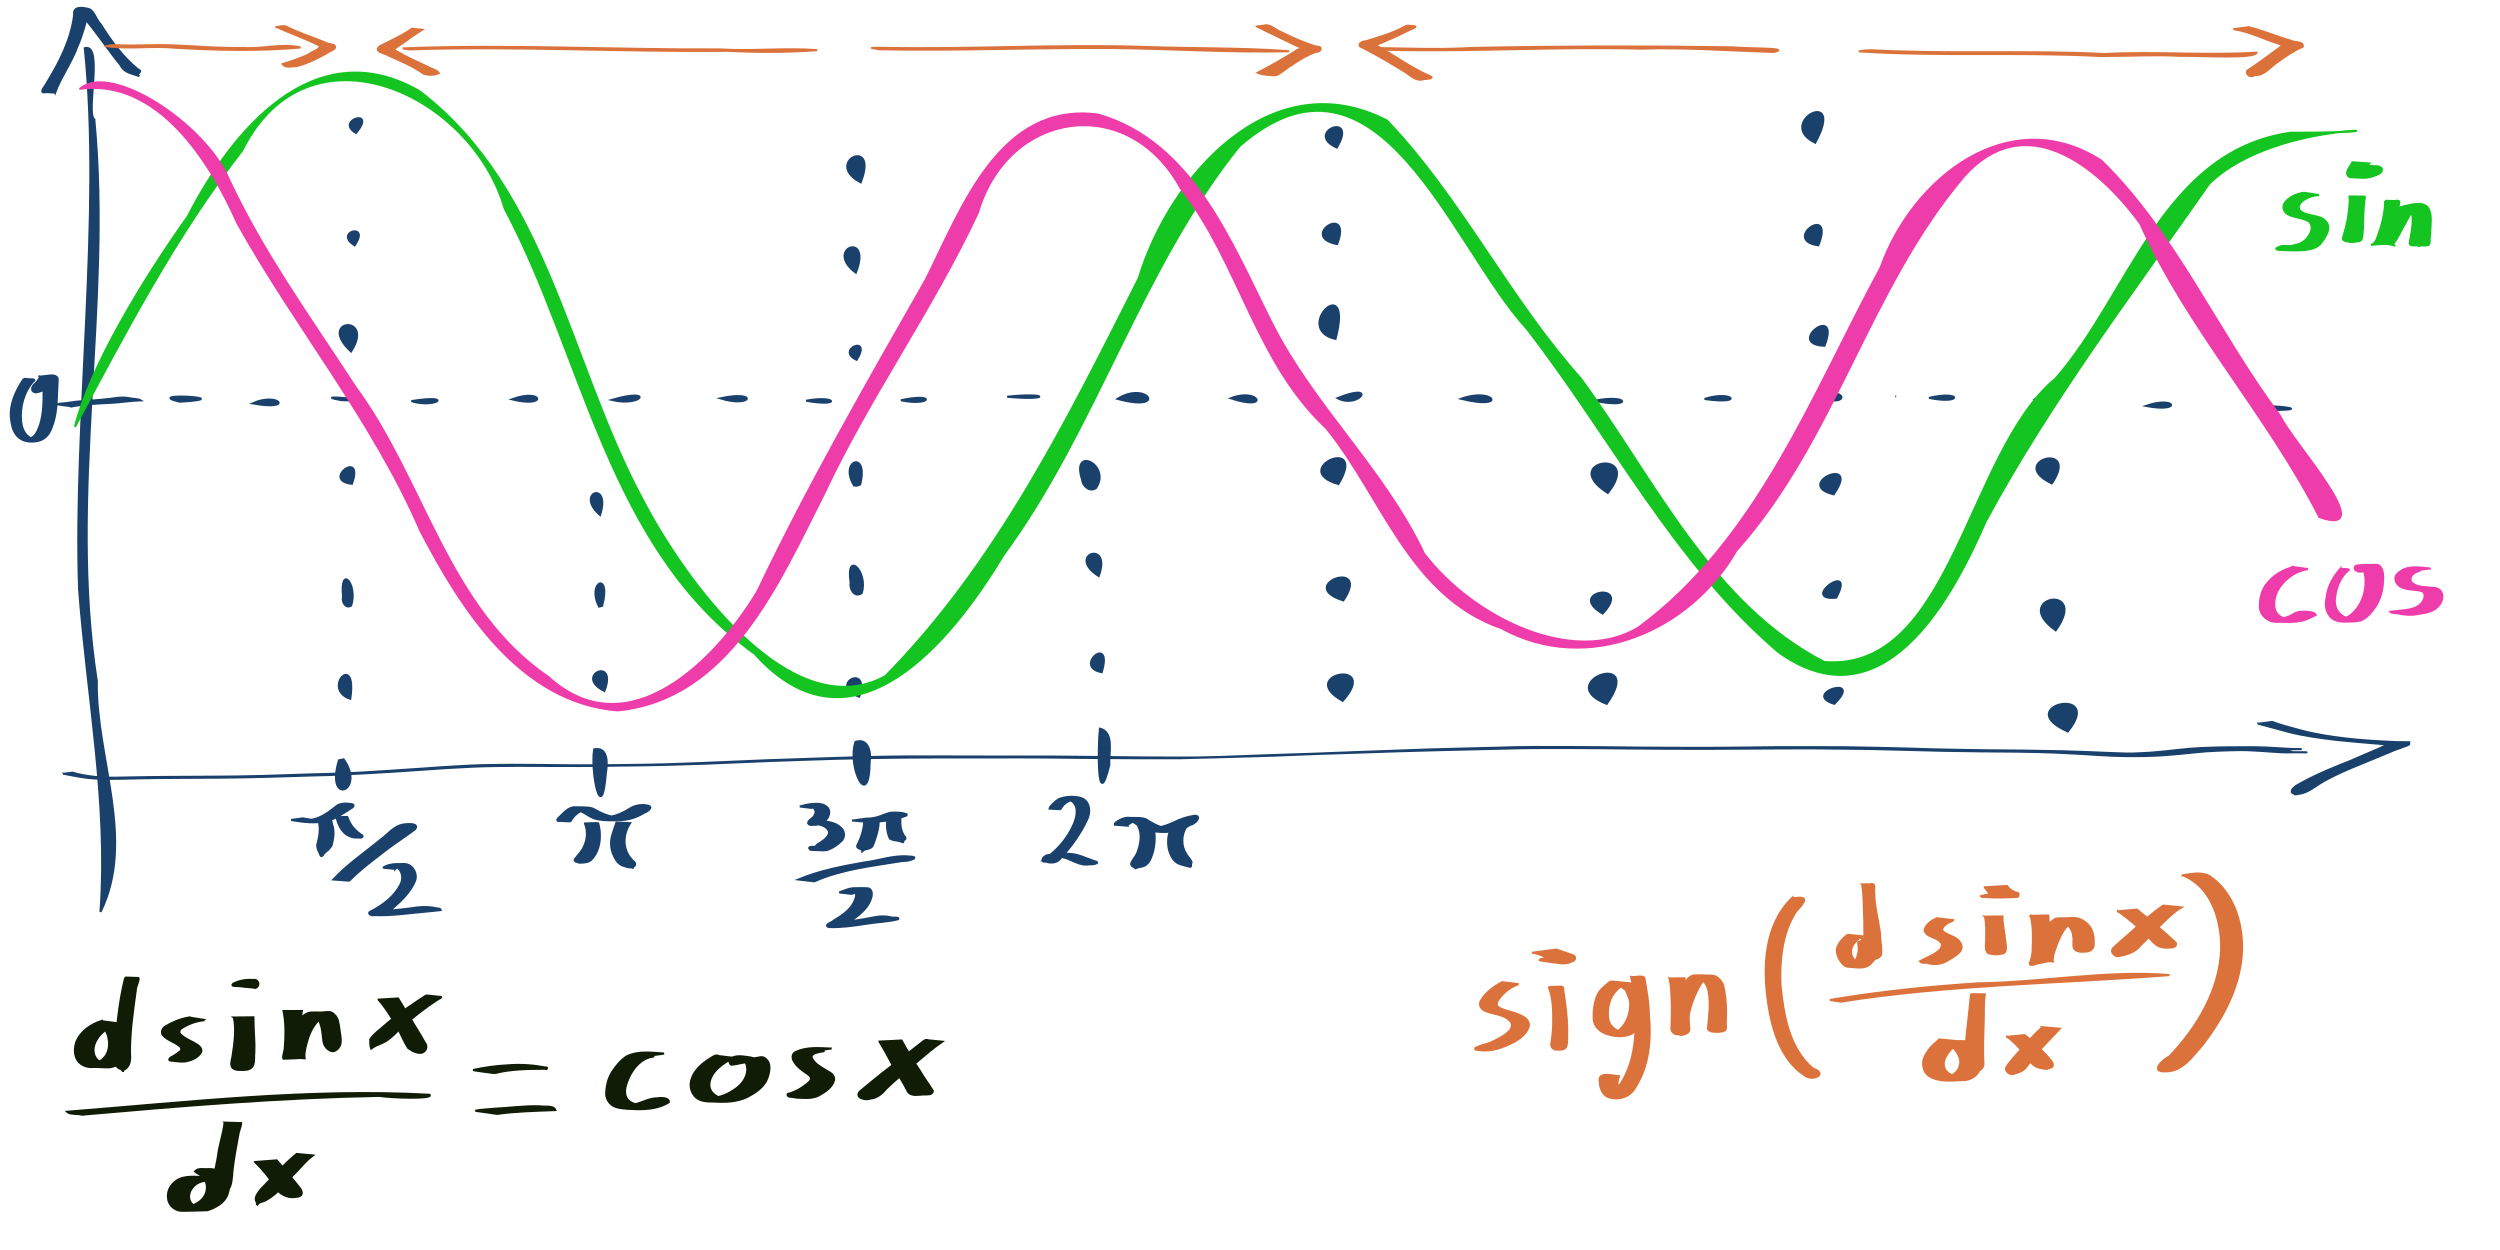 <?xml version="1.0" encoding="UTF-8" standalone="no"?>
<svg
   xmlns:dc="http://purl.org/dc/elements/1.1/"
   xmlns:cc="http://creativecommons.org/ns#"
   xmlns:rdf="http://www.w3.org/1999/02/22-rdf-syntax-ns#"
   xmlns:svg="http://www.w3.org/2000/svg"
   xmlns="http://www.w3.org/2000/svg"
   xmlns:sodipodi="http://sodipodi.sourceforge.net/DTD/sodipodi-0.dtd"
   xmlns:inkscape="http://www.inkscape.org/namespaces/inkscape"
   width="1200"
   height="600"
   viewBox="0 0 317.5 158.75"
   version="1.1"
   id="svg8"
   inkscape:version="1.0 (4035a4fb49, 2020-05-01)"
   sodipodi:docname="gradient-direction.svg">
  <defs
     id="defs2" />
  <sodipodi:namedview
     id="base"
     pagecolor="#ffffff"
     bordercolor="#666666"
     borderopacity="1.0"
     inkscape:pageopacity="0.0"
     inkscape:pageshadow="2"
     inkscape:zoom="1.4"
     inkscape:cx="607.34065"
     inkscape:cy="295.21168"
     inkscape:document-units="mm"
     inkscape:current-layer="layer1"
     showgrid="false"
     units="px"
     inkscape:window-width="1920"
     inkscape:window-height="1061"
     inkscape:window-x="0"
     inkscape:window-y="19"
     inkscape:window-maximized="0"
     inkscape:document-rotation="0"
     inkscape:snap-global="false" />
  <g
     inkscape:label="Layer 1"
     inkscape:groupmode="layer"
     id="layer1"
     transform="translate(0,-138.25)">
    <path
       id="path158"
       style="fill:#1a406c;fill-opacity:1;stroke:#1a406c;stroke-width:0.265;stroke-linecap:round;stroke-opacity:1"
       d="m 10.768,144.366 c 2.185,21.375 -1.449,47.323 -0.726,68.675 1.018,13.658 3.717,27.274 2.719,41.018 4.506,-9.129 -0.614,-19.642 -0.473,-29.316 -3.667,-23.722 1.935,-47.536 -0.314,-71.325 -1.112,-0.708 1.182,-9.704 -1.205,-9.052 z"
       sodipodi:nodetypes="cccccc" />
    <path
       style="fill:#1a406c;fill-opacity:1;stroke:#1a406c;stroke-width:0.265;stroke-linecap:round;stroke-opacity:1"
       id="path160"
       d="m 8.109,236.521 c 1.031,0.197 2.06,0.397 3.102,0.528 1.853,0.173 3.717,0.109 5.574,0.066 1.815,-0.045 3.631,-0.067 5.447,-0.073 1.817,-0.01 3.634,-0.009 5.45,-0.03 2.053,-0.005 4.106,-0.059 6.158,-0.106 2.05,-0.061 4.1,-0.124 6.15,-0.185 2.187,-0.034 4.369,-0.152 6.552,-0.273 2.324,-0.13 4.648,-0.265 6.97,-0.437 2.225,-0.162 4.45,-0.31 6.679,-0.403 1.89,-0.077 3.781,-0.091 5.672,-0.097 1.891,-0.002 3.782,0.021 5.673,0.019 3.011,0.019 6.021,-0.036 9.032,-0.072 2.985,-0.031 5.969,-0.12 8.953,-0.221 2.738,-0.106 5.475,-0.23 8.213,-0.343 2.768,-0.096 5.535,-0.198 8.303,-0.275 2.359,-0.063 4.718,-0.11 7.078,-0.136 1.97,-0.027 3.94,-0.028 5.91,-0.039 2.306,-0.005 4.613,-0.002 6.919,-0.002 2.349,-0.006 4.697,-0.013 7.046,0.008 2.448,0.032 4.896,0.063 7.345,0.07 3.152,0.032 6.305,0.032 9.457,0.025 3.847,-0.083 7.694,-0.2 11.54,-0.313 3.801,-0.167 7.605,-0.285 11.408,-0.408 3.277,-0.124 6.556,-0.216 9.835,-0.299 2.833,-0.081 5.667,-0.128 8.5,-0.201 2.421,-0.082 4.844,-0.076 7.266,-0.078 2.972,-0.009 5.943,0.043 8.915,0.063 3.312,0.041 6.623,0.04 9.935,0.04 3.027,-0.021 6.055,-0.043 9.082,-0.05 2.387,-0.029 4.774,-0.012 7.162,0.021 2.865,0.018 5.729,0.076 8.592,0.161 3.114,0.098 6.229,0.152 9.344,0.187 3.188,0.015 6.375,0.039 9.561,0.153 1.889,0.076 3.776,0.2 5.663,0.316 1.073,0.075 2.148,0.113 3.223,0.131 1.717,0.029 3.433,-0.004 5.145,-0.12 1.252,-0.087 2.499,-0.225 3.747,-0.349 1.005,-0.113 2.014,-0.173 3.024,-0.216 0.977,-0.045 1.956,-0.065 2.934,-0.08 0.171,-0.003 0.343,-0.006 0.514,-0.008 0.176,-0.002 0.352,-0.004 0.527,-0.005 0.181,-7.9e-4 0.723,-5.3e-4 0.542,2.6e-4 -3.204,0.012 -1.347,0.007 -0.636,0.035 0.907,0.039 1.813,0.099 2.718,0.168 0.411,0.031 0.822,0.065 1.234,0.083 0.983,0.062 1.969,-0.023 2.953,0.01 0.516,0.024 0.987,0.008 -1.48,-0.009 0,0 0.113,0.007 0.113,0.007 v 0 c -0.406,-0.136 -0.812,-0.273 -1.218,-0.409 -0.003,7.9e-4 0.028,0.004 -0.005,0.002 -0.989,0.089 3.487,-0.019 2.136,0.008 -0.489,-7.9e-4 -0.977,-0.012 -1.465,-0.037 -0.936,-0.047 -1.87,-0.118 -2.806,-0.16 -1.767,-0.069 -3.535,-0.033 -5.303,-0.025 -0.972,0.021 -1.945,0.044 -2.916,0.089 -0.982,0.051 -1.962,0.118 -2.938,0.241 -1.208,0.134 -2.416,0.274 -3.63,0.358 -0.602,0.037 -1.204,0.068 -1.808,0.089 -0.15,0.005 -0.3,0.01 -0.449,0.014 -0.158,0.004 -0.63,0.006 -0.473,0.009 0.48,0.007 0.961,0.003 1.441,0.005 -1.173,0.002 -2.346,-0.021 -3.518,-0.078 -2.082,-0.086 -4.163,-0.178 -6.246,-0.229 -3.245,-0.081 -6.49,-0.1 -9.736,-0.127 -3.09,-0.045 -6.18,-0.089 -9.268,-0.197 -2.818,-0.077 -5.636,-0.15 -8.454,-0.184 -3.071,-0.019 -6.141,-0.022 -9.212,-0.009 -2.951,0.032 -5.902,0.081 -8.854,0.085 -2.815,0.004 -5.631,-0.021 -8.446,-0.035 -2.956,-0.037 -5.911,-0.065 -8.867,-0.071 -2.942,-0.016 -5.884,-0.023 -8.825,0.08 -2.8,0.076 -5.6,0.142 -8.399,0.217 -3.187,0.103 -6.373,0.227 -9.56,0.343 -3.809,0.149 -7.619,0.299 -11.43,0.404 -3.875,0.149 -7.752,0.327 -11.631,0.297 -2.728,0.004 -5.456,-0.032 -8.184,-0.062 -2.457,-0.027 -4.915,-0.036 -7.372,-0.066 -2.826,-0.012 -5.651,5.3e-4 -8.477,-0.005 -2.343,-0.001 -4.686,-0.02 -7.029,-0.015 -1.977,-0.005 -3.954,0.001 -5.931,0.037 -2.27,0.051 -4.541,0.101 -6.81,0.179 -2.755,0.095 -5.511,0.181 -8.266,0.281 -2.733,0.105 -5.464,0.241 -8.196,0.346 -2.939,0.121 -5.878,0.213 -8.82,0.24 -2.692,0.037 -5.385,0.058 -8.077,0.041 -2.363,-0.023 -4.726,-0.064 -7.089,-0.061 -1.856,0.012 -3.714,0.026 -5.568,0.116 -2.192,0.118 -4.383,0.256 -6.572,0.421 -2.299,0.151 -4.597,0.319 -6.897,0.447 -2.244,0.126 -4.489,0.193 -6.736,0.243 -2.024,0.061 -4.048,0.128 -6.073,0.197 -2.089,0.059 -4.178,0.076 -6.267,0.087 -1.818,0.004 -3.635,0.027 -5.453,0.03 -1.815,0.015 -3.631,0.025 -5.446,0.074 -1.329,0.029 -2.606,0.074 -3.938,-0.07 -0.977,-0.118 -1.955,-0.264 -2.9,-0.545 0,0 -1.064,0.143 -1.064,0.143 z" />
    <path
       style="fill:#1a406c;fill-opacity:1;stroke:#1a406c;stroke-width:0.265;stroke-linecap:round;stroke-opacity:1"
       id="path162"
       d="m 286.835,230.161 c 1.214,0.306 2.41,0.673 3.623,0.981 2.039,0.544 4.13,0.811 6.221,1.068 1.935,0.189 3.87,0.374 5.809,0.523 0.427,0.047 0.86,0.053 1.285,0.11 -0.021,-0.081 -0.009,-0.178 -0.062,-0.242 -0.007,-0.009 -0.167,0.069 -0.312,0.137 -0.402,0.19 -0.803,0.381 -1.206,0.569 -1.335,0.558 -2.657,1.145 -3.988,1.711 -1.694,0.655 -3.366,1.357 -4.993,2.165 -0.494,0.323 -1.925,0.865 -2.141,1.455 -0.028,0.076 0.003,0.161 0.004,0.242 0.122,0.08 0.245,0.16 0.367,0.24 0,0 0.113,0.01 0.113,0.01 v 0 c 0.264,-0.046 0.527,-0.092 0.79,-0.138 0.174,-0.063 0.352,-0.116 0.522,-0.189 0.837,-0.362 1.534,-0.967 2.33,-1.402 1.528,-0.835 3.125,-1.529 4.741,-2.178 1.368,-0.565 2.737,-1.125 4.102,-1.698 0.486,-0.185 0.973,-0.362 1.464,-0.536 0.055,-0.019 0.42,-0.142 0.437,-0.176 0.045,-0.09 0.014,-0.202 0.021,-0.302 -0.621,-0.021 -1.243,0.021 -1.864,-0.023 -2.081,-0.083 -4.161,-0.213 -6.231,-0.45 -1.996,-0.243 -3.986,-0.542 -5.926,-1.091 -1.131,-0.293 -2.267,-0.588 -3.359,-1.009 0,0 -1.746,0.225 -1.746,0.225 z" />
    <path
       id="path164"
       style="fill:#1a406c;fill-opacity:1;stroke:#1a406c;stroke-width:0.265;stroke-linecap:round;stroke-opacity:1"
       d="m 7,149.998 c 0.758,-2.029 2.07,-3.796 2.821,-5.832 0.63,-1.436 1.035,-2.955 1.39,-4.477 0.303,-0.404 -0.831,-0.067 -1.183,-0.173 -0.584,0.066 0.6,0.63 0.706,1.03 1.618,1.915 2.995,4.018 4.575,5.963 0.486,1.022 1.5,1.049 2.396,1.414 -0.601,-0.378 0.596,-0.51 -0.177,-0.85 -1.947,-1.575 -3.42,-3.624 -4.741,-5.728 -0.651,-0.607 -0.825,-1.965 -1.802,-2.003 -0.678,-0.173 -1.736,-0.208 -1.558,0.781 -0.389,3.144 -1.861,6.02 -3.498,8.686 -0.258,0.525 -1.118,1.346 -0.024,1.142 0.365,0.015 0.73,0.031 1.095,0.046 z" />
    <path
       id="path166"
       style="fill:#1a406c;fill-opacity:1;stroke:#1a406c;stroke-width:0.265;stroke-linecap:round;stroke-opacity:1"
       d="m 9.124,189.858 c 1.713,-0.304 3.453,-0.382 5.188,-0.461 1.184,-0.085 2.361,-0.266 3.548,-0.307 -0.28,-0.175 -1.145,-0.175 -1.647,-0.302 -1.04,-0.152 -2.073,0.149 -3.108,0.214 -1.397,0.156 -2.808,0.148 -4.198,0.378 -0.434,0.092 -1.52,0.127 -1.609,0.215 0.609,0.084 1.218,0.175 1.826,0.262 z" />
    <path
       id="path168"
       style="fill:#1a406c;fill-opacity:1;stroke:#1a406c;stroke-width:0.265;stroke-linecap:round;stroke-opacity:1"
       d="m 3.027,186.363 c -0.982,1.465 -1.817,3.19 -1.635,5 0.108,0.898 0.29,1.888 1.053,2.475 0.642,0.524 1.561,0.57 2.345,0.409 0.735,-0.141 1.334,-0.678 1.619,-1.361 0.628,-1.376 0.786,-2.899 0.823,-4.394 0.015,-0.728 0.091,-1.456 0.086,-2.182 -0.295,-0.634 -1.216,-0.283 -1.768,-0.278 -0.559,-0.045 -0.677,0.655 -1.064,0.942 -0.428,0.306 -0.67,0.98 0.048,1.11 0.485,-0.08 1.066,-0.238 1.363,-0.677 0.302,-0.441 0.647,-0.908 1.174,-1.077 -0.728,-0.095 -1.469,-0.14 -2.188,-0.306 0.604,0.088 0.656,0.795 0.635,1.278 0.036,1.625 0.062,3.293 -0.414,4.864 -0.258,0.7 -0.547,1.582 -1.349,1.808 -0.534,0.069 0.432,0.103 0.633,0.136 0.661,-0.007 -0.517,-0.101 -0.686,-0.326 -0.716,-0.498 -1.002,-1.384 -1.039,-2.22 -0.125,-1.707 0.376,-3.496 1.483,-4.816 0.629,-0.446 -0.342,-0.273 -0.681,-0.353 -0.146,-0.011 -0.292,-0.021 -0.438,-0.032 z" />
    <path
       id="path170"
       style="fill:#1a406c;fill-opacity:1;stroke:#1a406c;stroke-width:0.265;stroke-linecap:round;stroke-opacity:1"
       d="m 22.818,189.264 c 8.077,-0.454 -5.012,-1.194 0,0 z" />
    <path
       id="path172"
       style="fill:#1a406c;fill-opacity:1;stroke:#1a406c;stroke-width:0.265;stroke-linecap:round;stroke-opacity:1"
       d="m 32.082,189.479 c 5.412,0.984 3.273,-1.481 0,0 z" />
    <path
       id="path174"
       style="fill:#1a406c;fill-opacity:1;stroke:#1a406c;stroke-width:0.265;stroke-linecap:round;stroke-opacity:1"
       d="m 43.342,189.065 c 6.437,0.238 -4.673,-0.846 0,0 z" />
    <path
       id="path176"
       style="fill:#1a406c;fill-opacity:1;stroke:#1a406c;stroke-width:0.265;stroke-linecap:round;stroke-opacity:1"
       d="m 52.261,189.188 c 2.934,0.957 5.674,-0.892 0,0 z" />
    <path
       id="path178"
       style="fill:#1a406c;fill-opacity:1;stroke:#1a406c;stroke-width:0.265;stroke-linecap:round;stroke-opacity:1"
       d="m 65.016,188.964 c 4.594,1.149 3.952,-1.439 0,0 z" />
    <path
       id="path180"
       style="fill:#1a406c;fill-opacity:1;stroke:#1a406c;stroke-width:0.265;stroke-linecap:round;stroke-opacity:1"
       d="m 77.699,189.041 c 3.796,0.909 5.552,-1.613 0,0 z" />
    <path
       id="path182"
       style="fill:#1a406c;fill-opacity:1;stroke:#1a406c;stroke-width:0.265;stroke-linecap:round;stroke-opacity:1"
       d="m 91.485,188.84 c 3.994,1.244 4.933,-1.053 0,0 z" />
    <path
       id="path184"
       style="fill:#1a406c;fill-opacity:1;stroke:#1a406c;stroke-width:0.265;stroke-linecap:round;stroke-opacity:1"
       d="m 102.386,189.143 c 4.568,0.811 3.835,-0.72 0,0 z" />
    <path
       id="path186"
       style="fill:#1a406c;fill-opacity:1;stroke:#1a406c;stroke-width:0.265;stroke-linecap:round;stroke-opacity:1"
       d="m 114.42,189.084 c 3.777,0.798 4.648,-0.998 0,0 z" />
    <path
       id="path188"
       style="fill:#1a406c;fill-opacity:1;stroke:#1a406c;stroke-width:0.265;stroke-linecap:round;stroke-opacity:1"
       d="m 127.914,188.635 c 5.548,0.522 5.335,-0.571 0,0 z" />
    <path
       id="path190"
       style="fill:#1a406c;fill-opacity:1;stroke:#1a406c;stroke-width:0.265;stroke-linecap:round;stroke-opacity:1"
       d="m 141.928,188.904 c 6.466,1.766 3.773,-2.342 0,0 z" />
    <path
       id="path192"
       style="fill:#1a406c;fill-opacity:1;stroke:#1a406c;stroke-width:0.265;stroke-linecap:round;stroke-opacity:1"
       d="m 156.322,188.83 c 5.112,1.703 3.515,-1.4 0,0 z" />
    <path
       id="path194"
       style="fill:#1a406c;fill-opacity:1;stroke:#1a406c;stroke-width:0.265;stroke-linecap:round;stroke-opacity:1"
       d="m 169.869,188.817 c 2.638,1.405 5.271,-2.122 0,0 z" />
    <path
       id="path196"
       style="fill:#1a406c;fill-opacity:1;stroke:#1a406c;stroke-width:0.265;stroke-linecap:round;stroke-opacity:1"
       d="m 185.572,188.899 c 6.064,1.488 4.109,-1.511 0,0 z" />
    <path
       id="path198"
       style="fill:#1a406c;fill-opacity:1;stroke:#1a406c;stroke-width:0.265;stroke-linecap:round;stroke-opacity:1"
       d="m 202.537,189.143 c 4.853,1.039 4.411,-0.879 0,0 z" />
    <path
       id="path200"
       style="fill:#1a406c;fill-opacity:1;stroke:#1a406c;stroke-width:0.265;stroke-linecap:round;stroke-opacity:1"
       d="m 216.489,188.919 c 5.303,0.756 3.405,-1.127 0,0 z" />
    <path
       id="path202"
       style="fill:#1a406c;fill-opacity:1;stroke:#1a406c;stroke-width:0.265;stroke-linecap:round;stroke-opacity:1"
       d="m 230.719,188.669 c 4.594,1.568 3.775,-1.617 0,0 z" />
    <path
       id="path204"
       style="fill:#1a406c;fill-opacity:1;stroke:#1a406c;stroke-width:0.265;stroke-linecap:round;stroke-opacity:1"
       d="m 244.99,188.779 c 4.249,0.878 4.238,-0.965 0,0 z" />
    <path
       id="path206"
       style="fill:#1a406c;fill-opacity:1;stroke:#1a406c;stroke-width:0.265;stroke-linecap:round;stroke-opacity:1"
       d="m 240.702,188.592 c 0.086,0.001 0.086,0.001 0,0 z" />
    <path
       id="path208"
       style="fill:#1a406c;fill-opacity:1;stroke:#1a406c;stroke-width:0.265;stroke-linecap:round;stroke-opacity:1"
       d="m 258.431,188.964 c 4.257,1.892 2.989,-1.447 0,0 z" />
    <path
       id="path210"
       style="fill:#1a406c;fill-opacity:1;stroke:#1a406c;stroke-width:0.265;stroke-linecap:round;stroke-opacity:1"
       d="m 272.544,189.801 c 4.673,0.892 3.779,-1.312 0,0 z" />
    <path
       id="path212"
       style="fill:#1a406c;fill-opacity:1;stroke:#1a406c;stroke-width:0.265;stroke-linecap:round;stroke-opacity:1"
       d="m 288.728,190.306 c 6.621,-0.009 -3.947,-0.989 0,0 z" />
    <path
       id="path214"
       style="fill:#1a406c;fill-opacity:1;stroke:#1a406c;stroke-width:0.265;stroke-linecap:round;stroke-opacity:1"
       d="m 139.687,230.785 c -0.238,2.173 -0.361,10.998 1.191,4.632 -0.112,-1.382 0.701,-4.18 -1.191,-4.632 z" />
    <path
       id="path216"
       style="fill:#1a406c;fill-opacity:1;stroke:#1a406c;stroke-width:0.265;stroke-linecap:round;stroke-opacity:1"
       d="m 134.713,241.016 c 0.245,-0.794 1.561,-1.432 1.958,-1.274 -0.38,-0.044 -1.265,-0.016 -0.474,0.285 0.853,0.744 0.555,1.997 0.167,2.905 -0.803,1.88 -2.232,3.45 -3.903,4.605 0.756,0.065 1.513,0.027 2.124,-0.468 0.315,-0.128 1.113,-0.056 0.323,-0.086 -0.477,-0.014 -0.716,0.035 -0.054,0.088 1.199,0.242 2.265,1.208 3.554,0.929 0.383,0.084 1.462,-0.186 0.586,-0.374 -1.091,-0.358 -2.133,-0.934 -3.311,-0.932 -0.887,-0.026 -1.795,-0.016 -2.661,0.176 -0.518,0.102 -1.024,0.905 -0.171,0.802 0.671,0.225 1.446,0.15 1.869,-0.476 1.315,-1.431 2.479,-3.029 3.305,-4.793 0.491,-0.892 0.444,-2.317 -0.625,-2.758 -0.934,-0.315 -2.028,-0.254 -2.937,0.106 -0.432,0.261 -1.133,0.897 -1.174,1.19 0.475,0.025 0.951,0.05 1.425,0.074 z" />
    <path
       id="path218"
       style="fill:#1a406c;fill-opacity:1;stroke:#1a406c;stroke-width:0.265;stroke-linecap:round;stroke-opacity:1"
       d="m 143.151,243.111 c 0.26,-0.426 1.42,-0.761 1.394,-0.731 -0.382,-7.2e-4 -1.456,-0.02 -0.59,0.267 0.743,0.43 1.39,1.159 2.314,1.15 1.648,0.222 3.46,0.171 4.878,-0.802 0.546,-0.034 1.602,-1.097 0.595,-1.147 -0.958,0.131 -1.878,0.454 -2.742,0.885 -0.599,0.267 -1.218,0.51 -1.871,0.608 0.333,0.276 1.532,0.044 1.421,0.133 -1.135,-0.004 -2.129,-0.613 -3.064,-1.187 -0.728,-0.254 -1.516,-0.09 -2.268,-0.18 -0.542,-0.004 -1.701,0.556 -1.644,0.877 0.527,0.018 1.052,0.089 1.578,0.129 z" />
    <path
       id="path220"
       style="fill:#1a406c;fill-opacity:1;stroke:#1a406c;stroke-width:0.265;stroke-linecap:round;stroke-opacity:1"
       d="m 144.566,243.16 c 0.542,1.094 0.271,2.378 -0.148,3.463 -0.199,0.458 -0.58,0.815 -0.757,1.282 -0.084,0.35 0.552,0.541 0.586,0.599 0.432,-0.215 0.984,-0.133 1.357,-0.489 0.488,-0.422 0.664,-1.081 0.843,-1.678 0.246,-1.065 0.288,-2.204 -0.041,-3.257 -0.613,0.026 -1.228,0.052 -1.84,0.079 z" />
    <path
       id="path222"
       style="fill:#1a406c;fill-opacity:1;stroke:#1a406c;stroke-width:0.265;stroke-linecap:round;stroke-opacity:1"
       d="m 148.831,243.2 c -0.693,1.301 -0.66,3.009 0.215,4.218 0.521,0.653 1.398,0.718 2.149,0.915 0.163,-0.113 -0.037,-0.397 0.132,-0.527 -0.083,-0.424 -0.474,-0.695 -0.666,-1.069 -0.675,-1.002 -0.658,-2.367 -0.066,-3.402 -0.423,-0.125 -0.903,-0.058 -1.347,-0.113 -0.139,-0.007 -0.277,-0.015 -0.416,-0.022 z" />
    <path
       id="path224"
       style="fill:#1a406c;fill-opacity:1;stroke:#1a406c;stroke-width:0.265;stroke-linecap:round;stroke-opacity:1"
       d="m 75.46,233.414 c -0.47,2.862 0.954,9.895 1.478,3.045 0.19,-1.121 0.377,-3.385 -1.478,-3.045 z" />
    <path
       id="path226"
       style="fill:#1a406c;fill-opacity:1;stroke:#1a406c;stroke-width:0.265;stroke-linecap:round;stroke-opacity:1"
       d="m 72.437,242.571 c 0.395,-0.749 1.11,-1.358 1.939,-1.55 0.652,0.086 -0.839,-0.055 -1.103,0.099 0.982,0.196 1.688,1.053 2.696,1.186 0.968,0.169 1.96,0.117 2.937,0.091 1.035,-0.056 2.031,-0.403 2.912,-0.942 0.468,-0.156 1.284,-0.793 0.328,-0.905 -0.533,-0.14 -1.451,-0.03 -2.034,0.33 -0.952,0.608 -2.019,1.111 -3.165,1.167 0.454,0.051 1.434,0.029 1.557,0.027 -1.155,-0.061 -2.225,-0.556 -3.208,-1.127 -0.741,-0.231 -1.536,-0.135 -2.302,-0.174 -0.798,-0.001 -1.357,0.692 -1.888,1.2 -0.273,0.224 -0.581,0.629 0.013,0.519 0.439,0.027 0.88,0.053 1.319,0.08 z" />
    <path
       id="path228"
       style="fill:#1a406c;fill-opacity:1;stroke:#1a406c;stroke-width:0.265;stroke-linecap:round;stroke-opacity:1"
       d="m 74.29,242.833 c 0.371,0.905 0.326,1.956 -0.085,2.839 -0.244,0.679 -0.806,1.163 -1.215,1.738 -0.083,0.315 0.404,0.294 0.597,0.405 0.357,-0.005 0.723,-0.029 1.069,-0.128 0.48,-0.167 0.768,-0.633 1.013,-1.051 0.481,-0.887 0.574,-1.931 0.478,-2.921 -0.027,-0.305 -0.112,-0.602 -0.17,-0.898 -0.245,-0.101 -0.553,0.005 -0.822,-0.017 -0.288,0.011 -0.577,0.021 -0.865,0.032 z" />
    <path
       id="path230"
       style="fill:#1a406c;fill-opacity:1;stroke:#1a406c;stroke-width:0.265;stroke-linecap:round;stroke-opacity:1"
       d="m 78.288,242.713 c -0.29,0.975 -0.806,1.94 -0.662,2.989 0.038,0.617 0.295,1.201 0.604,1.728 0.246,0.415 0.65,0.725 1.126,0.823 0.273,0.113 0.687,0.191 0.84,0.14 0.129,0.113 0.372,0.087 0.103,-0.017 -0.134,-0.105 0.377,-0.06 0.352,-0.302 0.082,-0.326 -0.338,-0.476 -0.48,-0.727 -0.583,-0.618 -0.867,-1.485 -0.859,-2.327 0.016,-0.789 0.273,-1.565 0.702,-2.225 -0.575,-0.028 -1.151,-0.055 -1.726,-0.083 z" />
    <path
       id="path232"
       style="fill:#1a406c;fill-opacity:1;stroke:#1a406c;stroke-width:0.265;stroke-linecap:round;stroke-opacity:1"
       d="m 108.65,232.473 c -1.08,3.094 1.732,8.978 1.797,2.507 0.199,-1.146 -0.153,-3.046 -1.797,-2.507 z" />
    <path
       id="path234"
       style="fill:#1a406c;fill-opacity:1;stroke:#1a406c;stroke-width:0.265;stroke-linecap:round;stroke-opacity:1"
       d="m 103.079,240.852 c 0.265,-0.179 0.986,-0.223 1.028,-0.204 -0.392,0.017 -0.786,0.027 -1.178,-0.008 0.508,0.07 0.851,0.701 0.528,1.136 -0.151,0.447 -0.826,0.591 -0.828,1.032 0.203,0.335 0.662,0.162 0.984,0.18 0.381,-0.035 0.757,-0.11 1.137,-0.158 -0.365,0.006 -1.221,-0.026 -1.269,0.032 0.632,0.073 1.386,0.235 1.732,0.827 0.241,0.457 -0.161,0.906 -0.49,1.187 -0.3,0.259 -0.656,0.442 -0.976,0.671 -0.135,0.412 -0.663,0.134 -0.959,0.333 -0.193,0.304 0.811,0.295 0.208,0.28 -0.343,0.02 0.397,0.026 0.535,0.039 0.498,0.01 1.004,0.071 1.497,0.01 0.689,-0.24 1.319,-0.658 1.835,-1.171 0.398,-0.391 0.438,-1.056 0.082,-1.491 -0.626,-0.758 -1.681,-0.951 -2.614,-0.986 -0.462,-0.018 -1.218,0.001 -1.499,0.011 0.567,0.01 1.136,0.007 1.7,0.08 -0.05,0.278 0.363,-0.268 0.43,-0.359 0.343,-0.416 0.527,-1.095 0.09,-1.516 -0.533,-0.519 -1.352,-0.462 -2.037,-0.403 -0.484,0.058 -0.959,0.174 -1.43,0.298 0.498,0.06 0.996,0.12 1.493,0.18 z" />
    <path
       id="path236"
       style="fill:#1a406c;fill-opacity:1;stroke:#1a406c;stroke-width:0.265;stroke-linecap:round;stroke-opacity:1"
       d="m 108.333,242.454 c 2.248,0.289 4.599,0.197 6.734,-0.618 0.35,-0.213 -0.385,-0.277 -0.545,-0.328 -0.508,-0.07 -1.028,-0.072 -1.537,-0.02 -0.704,0.205 -1.364,0.57 -2.102,0.657 -0.308,0.072 -0.893,0.106 -1.039,0.114 0.525,-4.9e-4 1.049,0.006 1.573,0.012 -0.485,0.018 -0.972,-0.087 -1.452,-0.05 -0.544,0.078 -1.088,0.157 -1.632,0.234 z" />
    <path
       id="path238"
       style="fill:#1a406c;fill-opacity:1;stroke:#1a406c;stroke-width:0.265;stroke-linecap:round;stroke-opacity:1"
       d="m 109.757,242.591 c -0.035,1.057 -0.398,2.075 -0.867,3.012 -0.133,0.275 0.194,0.397 0.394,0.471 0.161,0.049 0.237,0.176 0.237,0.309 0.095,-0.062 0.118,-0.238 0.292,-0.233 0.345,-0.117 0.788,-0.121 0.997,-0.471 0.158,-0.318 0.249,-0.665 0.372,-0.998 0.224,-0.676 0.4,-1.376 0.415,-2.092 -0.614,-4e-5 -1.227,8e-5 -1.841,-6e-5 z" />
    <path
       id="path240"
       style="fill:#1a406c;fill-opacity:1;stroke:#1a406c;stroke-width:0.265;stroke-linecap:round;stroke-opacity:1"
       d="m 112.7,242.249 c -0.117,0.839 -0.046,1.722 0.318,2.495 0.234,0.07 0.45,0.245 0.7,0.218 0.313,0.061 0.64,0.097 0.924,0.251 0.241,0.057 -0.139,-0.331 0.2,-0.301 0.222,-0.097 0.168,-0.361 -0.005,-0.478 -0.44,-0.619 -0.544,-1.413 -0.498,-2.155 -0.547,-0.01 -1.094,-0.021 -1.64,-0.031 z" />
    <path
       id="path242"
       style="fill:#1a406c;fill-opacity:1;stroke:#1a406c;stroke-width:0.265;stroke-linecap:round;stroke-opacity:1"
       d="m 103.423,250.176 c 3.528,-1.577 7.424,-1.955 11.192,-2.587 0.806,0.065 2.47,-0.521 0.778,-0.565 -1.905,-0.175 -3.733,0.539 -5.608,0.759 -2.84,0.502 -5.7,1.054 -8.377,2.161 0.672,0.077 1.343,0.155 2.015,0.232 z" />
    <path
       id="path244"
       style="fill:#1a406c;fill-opacity:1;stroke:#1a406c;stroke-width:0.265;stroke-linecap:round;stroke-opacity:1"
       d="m 108.171,251.771 c 0.749,-0.261 1.525,-0.508 2.328,-0.472 -0.702,0.024 -1.405,0.032 -2.107,0.046 0.533,0.226 0.325,0.919 0.144,1.318 -0.499,1.17 -1.618,1.875 -2.657,2.513 -0.2,0.235 -1.255,0.507 -0.671,0.8 1.562,0.074 3.119,-0.154 4.661,-0.391 1.393,-0.238 2.821,-0.258 4.196,-0.601 0.186,-0.325 -0.786,-0.099 -1.041,-0.264 -0.652,-0.13 -1.315,-0.106 -1.966,0.024 -1.725,0.342 -3.465,0.595 -5.214,0.771 -0.308,0.028 -0.891,0.096 -0.227,0.079 0.583,0.061 1.24,-0.206 1.759,-0.142 0.006,0.217 -0.252,0.544 0.056,0.202 1.165,-0.882 2.56,-1.68 3.115,-3.113 0.187,-0.457 0.342,-1.184 -0.205,-1.456 -0.685,-0.07 -1.379,-0.024 -2.067,-0.024 -0.583,0.083 -1.134,0.318 -1.683,0.525 0.527,0.061 1.054,0.124 1.581,0.185 z" />
    <path
       id="path246"
       style="fill:#1a406c;fill-opacity:1;stroke:#1a406c;stroke-width:0.265;stroke-linecap:round;stroke-opacity:1"
       d="m 43.046,234.81 c -1.761,5.908 3.444,3.906 0.593,-0.121 z" />
    <path
       id="path248"
       style="fill:#1a406c;fill-opacity:1;stroke:#1a406c;stroke-width:0.265;stroke-linecap:round;stroke-opacity:1"
       d="m 36.979,242.384 c 1.557,0.283 3.189,0.469 4.742,0.067 1.133,-0.36 2.098,-1.083 3.091,-1.709 0.366,-0.444 -0.491,-0.393 -0.765,-0.43 -0.514,-0.024 -1.069,0.057 -1.45,0.436 -0.951,0.758 -2.007,1.513 -3.249,1.648 0.197,0.048 0.917,0.006 0.989,0.013 -0.629,-0.009 -1.256,-0.092 -1.871,-0.225 -0.495,0.067 -0.99,0.133 -1.486,0.2 z" />
    <path
       id="path250"
       style="fill:#1a406c;fill-opacity:1;stroke:#1a406c;stroke-width:0.265;stroke-linecap:round;stroke-opacity:1"
       d="m 40.462,242.45 c 0.306,1.027 0.09,2.113 -0.174,3.122 -0.01,0.495 0.266,0.937 0.46,1.377 0.225,0.131 0.339,-0.347 0.539,-0.443 0.121,-0.107 0.231,-0.247 0.364,-0.328 -0.152,0.23 0.2,-0.232 0.273,-0.305 0.213,-0.169 0.23,-0.438 0.287,-0.684 0.155,-0.692 0.219,-1.426 9.51e-4,-2.112 -0.128,-0.27 -0.027,-0.809 -0.462,-0.663 -0.429,0.012 -0.858,0.024 -1.286,0.035 z" />
    <path
       id="path252"
       style="fill:#1a406c;fill-opacity:1;stroke:#1a406c;stroke-width:0.265;stroke-linecap:round;stroke-opacity:1"
       d="m 42.729,242.036 c 0.211,0.783 0.525,1.599 1.18,2.117 0.303,0.226 0.663,0.37 1.031,0.447 0.312,0.002 0.625,0.031 0.936,0.022 0.244,-0.091 0.208,-0.285 -0.02,-0.361 -0.6,-0.393 -1.119,-0.921 -1.447,-1.563 -0.121,-0.224 -0.225,-0.456 -0.316,-0.694 -0.455,0.01 -0.91,0.021 -1.364,0.031 z" />
    <path
       id="path254"
       style="fill:#1a406c;fill-opacity:1;stroke:#1a406c;stroke-width:0.265;stroke-linecap:round;stroke-opacity:1"
       d="m 44.359,250.095 c 1.467,-1.507 3.181,-2.741 4.835,-4.029 1.149,-0.868 2.373,-1.64 3.515,-2.513 0.606,-0.822 -1.04,-0.647 -1.491,-0.592 -1.193,0.211 -1.959,1.254 -2.885,1.935 -2.024,1.648 -4.195,3.136 -5.99,5.047 0.672,0.051 1.345,0.102 2.017,0.152 z" />
    <path
       id="path256"
       style="fill:#1a406c;fill-opacity:1;stroke:#1a406c;stroke-width:0.265;stroke-linecap:round;stroke-opacity:1"
       d="m 50.182,248.599 c 0.278,-0.301 1.099,-0.383 1.207,-0.357 -0.327,0.059 -1.02,0.029 -1.12,0.073 0.864,0.384 1.009,1.541 0.582,2.3 -0.779,1.523 -2.222,2.586 -3.703,3.37 -0.612,0.201 -0.005,0.631 0.38,0.478 2.215,0.102 4.414,-0.266 6.615,-0.447 0.611,-0.08 1.233,-0.103 1.838,-0.187 -0.041,-0.27 -0.661,-0.166 -0.893,-0.294 -0.949,-0.154 -1.913,-0.1 -2.855,0.072 -1.638,0.21 -3.283,0.379 -4.933,0.46 0.643,0.025 1.599,-0.106 2.047,0.078 -0.648,0.354 0.483,-0.474 0.626,-0.652 1.081,-0.937 2.14,-1.991 2.714,-3.323 0.397,-0.93 -0.287,-2.18 -1.34,-2.186 -0.659,0.009 -1.34,-0.031 -1.982,0.138 -0.293,0.107 -1.076,0.381 -0.34,0.355 0.385,0.04 0.771,0.079 1.157,0.119 z" />
    <path
       id="path487"
       style="fill:#1a406c;fill-opacity:1;stroke:#1a406c;stroke-width:0.265;stroke-linecap:round;stroke-opacity:1"
       d="m 44.484,227 c 0.91,-6.149 -3.697,-1.266 0,0 z" />
    <path
       id="path489"
       style="fill:#1a406c;fill-opacity:1;stroke:#1a406c;stroke-width:0.265;stroke-linecap:round;stroke-opacity:1"
       d="m 44.596,215.158 c 0.862,-2.687 -1.443,-5.328 -1.026,-1.137 -0.175,0.603 0.29,1.578 1.026,1.137 z" />
    <path
       id="path491"
       style="fill:#1a406c;fill-opacity:1;stroke:#1a406c;stroke-width:0.265;stroke-linecap:round;stroke-opacity:1"
       d="m 44.697,199.692 c 1.603,-4.528 -3.961,-0.419 0,0 z" />
    <path
       id="path493"
       style="fill:#1a406c;fill-opacity:1;stroke:#1a406c;stroke-width:0.265;stroke-linecap:round;stroke-opacity:1"
       d="m 44.582,182.89 c 3.104,-4.806 -4.45,-4.12 0,0 z" />
    <path
       id="path495"
       style="fill:#1a406c;fill-opacity:1;stroke:#1a406c;stroke-width:0.265;stroke-linecap:round;stroke-opacity:1"
       d="m 45.033,169.403 c 2.079,-2.958 -2.696,-1.695 0,0 z" />
    <path
       id="path497"
       style="fill:#1a406c;fill-opacity:1;stroke:#1a406c;stroke-width:0.265;stroke-linecap:round;stroke-opacity:1"
       d="m 45.207,155.131 c 2.756,-3.25 -2.725,-1.597 0,0 z" />
    <path
       id="path501"
       style="fill:#1a406c;fill-opacity:1;stroke:#1a406c;stroke-width:0.265;stroke-linecap:round;stroke-opacity:1"
       d="m 76.757,225.998 c 1.744,-4.488 -3.957,-1.935 0,0 z" />
    <path
       id="path503"
       style="fill:#1a406c;fill-opacity:1;stroke:#1a406c;stroke-width:0.265;stroke-linecap:round;stroke-opacity:1"
       d="m 76.47,215.187 c 1.2,-4.492 -1.996,-3.04 -0.386,0.1 z" />
    <path
       id="path505"
       style="fill:#1a406c;fill-opacity:1;stroke:#1a406c;stroke-width:0.265;stroke-linecap:round;stroke-opacity:1"
       d="m 76.208,203.655 c 1.436,-4.492 -3.262,-2.825 0,0 z" />
    <path
       id="path513"
       style="fill:#1a406c;fill-opacity:1;stroke:#1a406c;stroke-width:0.265;stroke-linecap:round;stroke-opacity:1"
       d="m 109.122,226.723 c 1.427,-4.433 -4.049,-1.464 0,0 z" />
    <path
       id="path515"
       style="fill:#1a406c;fill-opacity:1;stroke:#1a406c;stroke-width:0.265;stroke-linecap:round;stroke-opacity:1"
       d="m 109.427,213.575 c 0.896,-2.636 -2.061,-5.633 -1.389,-1.292 -0.168,0.789 0.503,1.907 1.389,1.292 z" />
    <path
       id="path517"
       style="fill:#1a406c;fill-opacity:1;stroke:#1a406c;stroke-width:0.265;stroke-linecap:round;stroke-opacity:1"
       d="m 109.246,199.772 c 1.093,-4.431 -2.712,-3.041 -0.786,0.127 l 0.364,0.035 z" />
    <path
       id="path519"
       style="fill:#1a406c;fill-opacity:1;stroke:#1a406c;stroke-width:0.265;stroke-linecap:round;stroke-opacity:1"
       d="m 108.794,183.947 c 2.035,-3.314 -2.749,-1.252 0,0 z" />
    <path
       id="path521"
       style="fill:#1a406c;fill-opacity:1;stroke:#1a406c;stroke-width:0.265;stroke-linecap:round;stroke-opacity:1"
       d="m 108.691,172.878 c 2.137,-5.39 -4.098,-3.049 0,0 z" />
    <path
       id="path523"
       style="fill:#1a406c;fill-opacity:1;stroke:#1a406c;stroke-width:0.265;stroke-linecap:round;stroke-opacity:1"
       d="m 109.305,161.406 c 2.378,-5.975 -4.82,-2.552 0,0 z" />
    <path
       id="path525"
       style="fill:#1a406c;fill-opacity:1;stroke:#1a406c;stroke-width:0.265;stroke-linecap:round;stroke-opacity:1"
       d="m 139.92,223.614 c 1.48,-4.979 -3.718,-0.673 0,0 z" />
    <path
       id="path527"
       style="fill:#1a406c;fill-opacity:1;stroke:#1a406c;stroke-width:0.265;stroke-linecap:round;stroke-opacity:1"
       d="m 139.536,211.407 c 1.751,-4.718 -4.225,-2.704 0,0 z" />
    <path
       id="path529"
       style="fill:#1a406c;fill-opacity:1;stroke:#1a406c;stroke-width:0.265;stroke-linecap:round;stroke-opacity:1"
       d="m 139.19,200.225 c 1.989,-2.914 -3.215,-5.477 -1.754,-1.031 0.065,0.809 1.001,1.589 1.754,1.031 z" />
    <path
       id="path669"
       style="fill:#1a406c;fill-opacity:1;stroke:#1a406c;stroke-width:0.265;stroke-linecap:round;stroke-opacity:1"
       d="m 262.61,231.147 c 4.798,-5.936 -7.32,-3.241 0,0 z" />
    <path
       id="path671"
       style="fill:#1a406c;fill-opacity:1;stroke:#1a406c;stroke-width:0.265;stroke-linecap:round;stroke-opacity:1"
       d="m 261.077,218.306 c 4.368,-6.113 -5.914,-4.21 0,0 z" />
    <path
       id="path673"
       style="fill:#1a406c;fill-opacity:1;stroke:#1a406c;stroke-width:0.265;stroke-linecap:round;stroke-opacity:1"
       d="m 260.579,199.645 c 3.709,-5.462 -5.852,-2.811 0,0 z" />
    <path
       id="path675"
       style="fill:#1a406c;fill-opacity:1;stroke:#1a406c;stroke-width:0.265;stroke-linecap:round;stroke-opacity:1"
       d="m 204.193,200.854 c 4.63,-5.797 -6.441,-4.108 0,0 z" />
    <path
       id="path677"
       style="fill:#1a406c;fill-opacity:1;stroke:#1a406c;stroke-width:0.265;stroke-linecap:round;stroke-opacity:1"
       d="m 203.538,216.171 c 3.988,-4.23 -4.822,-2.795 0,0 z" />
    <path
       id="path679"
       style="fill:#1a406c;fill-opacity:1;stroke:#1a406c;stroke-width:0.265;stroke-linecap:round;stroke-opacity:1"
       d="m 204.052,227.641 c 4.98,-7.046 -7.024,-2.731 0,0 z" />
    <path
       id="path681"
       style="fill:#1a406c;fill-opacity:1;stroke:#1a406c;stroke-width:0.265;stroke-linecap:round;stroke-opacity:1"
       d="m 232.951,227.636 c 3.897,-3.82 -4.275,-1.319 0,0 z" />
    <path
       id="path683"
       style="fill:#1a406c;fill-opacity:1;stroke:#1a406c;stroke-width:0.265;stroke-linecap:round;stroke-opacity:1"
       d="m 233.195,214.155 c 2.642,-4.901 -4.795,0.427 0,0 z" />
    <path
       id="path685"
       style="fill:#1a406c;fill-opacity:1;stroke:#1a406c;stroke-width:0.265;stroke-linecap:round;stroke-opacity:1"
       d="m 232.872,201.03 c 3.574,-5.109 -5.213,-1.265 0,0 z" />
    <path
       id="path687"
       style="fill:#1a406c;fill-opacity:1;stroke:#1a406c;stroke-width:0.265;stroke-linecap:round;stroke-opacity:1"
       d="m 231.708,182.159 c 2.157,-5.561 -5.065,-0.191 0,0 z" />
    <path
       id="path689"
       style="fill:#1a406c;fill-opacity:1;stroke:#1a406c;stroke-width:0.265;stroke-linecap:round;stroke-opacity:1"
       d="m 230.928,169.408 c 2.161,-5.472 -4.752,-0.675 0,0 z" />
    <path
       id="path691"
       style="fill:#1a406c;fill-opacity:1;stroke:#1a406c;stroke-width:0.265;stroke-linecap:round;stroke-opacity:1"
       d="m 230.527,156.375 c 3.99,-7.308 -5.2,-2.548 0,0 z" />
    <path
       id="path693"
       style="fill:#1a406c;fill-opacity:1;stroke:#1a406c;stroke-width:0.265;stroke-linecap:round;stroke-opacity:1"
       d="m 170.524,227.254 c 4.87,-5.45 -6.025,-3.354 0,0 z" />
    <path
       id="path695"
       style="fill:#1a406c;fill-opacity:1;stroke:#1a406c;stroke-width:0.265;stroke-linecap:round;stroke-opacity:1"
       d="m 170.603,214.5 c 3.668,-5.435 -6.21,-1.947 0,0 z" />
    <path
       id="path697"
       style="fill:#1a406c;fill-opacity:1;stroke:#1a406c;stroke-width:0.265;stroke-linecap:round;stroke-opacity:1"
       d="m 169.974,199.722 c 3.851,-6.36 -6.426,-1.841 0,0 z" />
    <path
       id="path699"
       style="fill:#1a406c;fill-opacity:1;stroke:#1a406c;stroke-width:0.265;stroke-linecap:round;stroke-opacity:1"
       d="m 169.612,181.295 c 2.331,-8.906 -5.59,-1.276 0,0 z" />
    <path
       id="path701"
       style="fill:#1a406c;fill-opacity:1;stroke:#1a406c;stroke-width:0.265;stroke-linecap:round;stroke-opacity:1"
       d="m 169.818,169.25 c 2.004,-5.317 -4.973,-0.953 0,0 z" />
    <path
       id="path703"
       style="fill:#1a406c;fill-opacity:1;stroke:#1a406c;stroke-width:0.265;stroke-linecap:round;stroke-opacity:1"
       d="m 169.771,156.986 c 2.806,-4.714 -4.249,-1.914 0,0 z" />
    <path
       id="path869"
       style="fill:#14c420;fill-opacity:1;stroke:#14c420;stroke-width:0.265;stroke-linecap:round;stroke-opacity:1"
       d="M 9.518,192.458 C 16.003,180.35 22.325,168.206 30.755,157.356 c 8.411,-16.873 29.128,-7.201 33.337,7.372 10.143,19.085 13.083,43.17 31.747,56.543 12.477,13.95 25.069,-1.679 31.595,-12.533 11.816,-16.076 17.445,-36.363 29.954,-51.91 17.651,-15.392 26.905,12.72 36.54,23.202 10.599,13.667 18.706,29.747 31.95,41.046 13.081,9.366 21.784,-6.204 26.305,-16.611 8.123,-15.075 18.615,-28.911 28.38,-42.881 8.99,-8.807 30.512,-6.404 10.341,-6.477 -16.277,2.342 -20.43,20.479 -29.836,31.213 -11.289,9.318 -13.16,37.337 -29.388,36.005 -14.371,-7.403 -21.654,-23.372 -30.921,-36.005 -9.144,-10.215 -15.139,-22.826 -24.6,-32.749 -14.719,-7.619 -27.621,7.066 -31.543,20.03 -9.039,17.904 -18.004,36.135 -32.178,50.53 -11.901,6.525 -25.392,-12 -30.836,-22.477 -9.302,-17.22 -12.002,-39.394 -28.332,-51.823 -13.427,-7.744 -23.912,5.173 -29.42,15.912 -5.613,7.873 -12.428,19.085 -14.331,26.714 z" />
    <path
       id="path873"
       style="fill:#14c420;fill-opacity:1;stroke:#14c420;stroke-width:0.265;stroke-linecap:round;stroke-opacity:1"
       d="m 292.578,162.73 c -0.899,0.128 -1.82,0.526 -2.386,1.256 -0.452,0.569 -0.065,1.362 0.578,1.568 0.787,0.351 1.703,0.347 2.448,0.8 0.542,0.437 0.408,1.246 0.052,1.758 -0.341,0.624 -0.943,1.084 -1.641,1.229 -0.662,0.19 -1.351,0.242 -2.036,0.275 0.909,-0.005 1.818,-0.033 2.727,-0.045 -0.269,-0.022 -0.82,-0.046 -0.815,-0.058 -0.571,-0.029 -1.15,0.011 -1.711,-0.018 -0.247,0.073 -1.124,0.352 -0.46,0.483 1.09,0.054 2.187,0.11 3.277,0.031 0.831,-0.081 1.783,-0.276 2.258,-1.04 0.42,-0.559 0.844,-1.214 0.821,-1.938 -0.109,-0.675 -0.721,-1.117 -1.358,-1.243 -0.733,-0.225 -1.575,-0.236 -2.193,-0.734 -0.544,-0.559 0.135,-1.305 0.673,-1.551 0.517,-0.298 1.104,-0.473 1.702,-0.476 -0.646,-0.099 -1.292,-0.198 -1.937,-0.297 z" />
    <path
       id="path875"
       style="fill:#14c420;fill-opacity:1;stroke:#14c420;stroke-width:0.265;stroke-linecap:round;stroke-opacity:1"
       d="m 298.398,163.206 c 0.081,0.962 -0.11,1.916 -0.226,2.867 -0.148,0.761 -0.342,1.513 -0.572,2.253 -0.218,0.472 0.308,0.564 0.649,0.597 0.309,0.102 0.629,0.06 0.942,0.005 0.277,-0.039 0.639,-0.017 0.741,-0.347 0.141,-0.414 0.093,-0.865 0.16,-1.293 0.036,-1.254 0.029,-2.515 0.21,-3.759 0.063,-0.211 0.091,-0.382 -0.186,-0.311 -0.572,-0.004 -1.145,-0.008 -1.717,-0.012 z" />
    <path
       id="path877"
       style="fill:#14c420;fill-opacity:1;stroke:#14c420;stroke-width:0.265;stroke-linecap:round;stroke-opacity:1"
       d="m 298.769,158.859 c -0.23,0.472 -0.68,0.871 -0.685,1.427 0.029,0.237 0.218,0.481 0.477,0.467 0.88,0.021 1.79,0.201 2.647,-0.087 0.382,-0.119 0.781,-0.234 1.104,-0.477 0.22,-0.157 0.29,-0.574 -0.01,-0.685 -0.218,-0.12 -0.461,-0.171 -0.709,-0.142 -0.33,-0.006 -0.663,-0.064 -0.988,0.019 -0.306,0.045 -0.659,0.019 -0.903,0.243 -0.066,0.295 -0.259,0.561 -0.546,0.693 -0.103,0.109 -0.621,0.108 -0.236,0.123 0.572,0.021 1.145,0.011 1.717,0.023 -0.21,0.048 -0.499,-0.078 -0.471,-0.329 0.014,-0.474 0.413,-0.802 0.71,-1.121 -0.702,-0.051 -1.405,-0.102 -2.107,-0.154 z" />
    <path
       id="path879"
       style="fill:#14c420;fill-opacity:1;stroke:#14c420;stroke-width:0.265;stroke-linecap:round;stroke-opacity:1"
       d="m 302.918,163.757 c -0.006,1.639 -0.461,3.244 -1.036,4.766 -0.115,0.377 -0.365,0.726 -0.761,0.835 0.929,-0.155 1.875,-0.137 2.813,-0.138 0.657,-0.797 1.006,-1.787 1.555,-2.654 0.344,-0.587 0.573,-1.368 1.295,-1.592 0.428,-0.2 1.307,-0.308 1.505,-0.303 -0.841,0.026 -1.682,0.037 -2.523,0.048 0.556,0.069 0.614,0.759 0.639,1.203 0.077,1.074 -0.21,2.122 -0.369,3.174 0.022,0.561 0.833,0.152 1.193,0.39 0.395,-0.217 1.278,0.182 1.322,-0.404 -0.002,-0.625 0.103,-1.267 0.116,-1.9 0.028,-0.879 0.172,-1.871 -0.378,-2.63 -0.629,-0.607 -1.574,-0.396 -2.34,-0.246 -0.772,0.165 -1.672,0.326 -2.159,1.014 -0.436,0.822 -0.736,1.717 -1.255,2.498 -0.161,0.431 -0.837,0.919 -0.839,1.228 0.838,0.073 1.688,0.155 2.496,0.404 -0.462,0.006 -0.531,-0.703 -0.353,-1.075 0.352,-1.435 0.599,-2.892 0.856,-4.347 0.18,-0.499 -0.677,-0.155 -0.978,-0.263 -0.266,-0.003 -0.533,-0.006 -0.799,-0.008 z" />
    <path
       id="path893"
       style="fill:#ee3caa;fill-opacity:1;stroke:#ee3caa;stroke-width:0.265;stroke-linecap:round;stroke-opacity:1"
       d="m 10.189,149.515 c 9.8,-1.319 16.47,9.179 19.95,17.052 7.376,13.264 17.204,25.074 23.261,39.099 5.215,10.002 12.689,21.827 25.053,22.802 14.233,-1.415 20.5,-16.294 26.183,-27.481 5.777,-12.322 13.776,-23.391 19.552,-35.725 3.864,-13.081 19.134,-15.268 25.777,-3.081 7.423,9.436 9.469,22.014 18.477,30.438 7.111,8.734 10.533,21.347 22.261,25.415 10.922,5.992 23.909,0.406 29.811,-9.866 12.542,-14.007 16.825,-33.295 28.914,-47.52 7.652,-8.601 16.759,-1.662 22.384,5.987 5.911,13.205 16.131,24.306 22.753,37.283 7.853,2.738 -3.494,-9.563 -4.994,-12.842 -7.904,-10.536 -13.355,-23.344 -22.729,-32.442 -11.747,-7.526 -24.026,2.351 -27.982,13.573 -8.728,16.102 -15.587,34.553 -30.809,45.773 -8.192,4.886 -20.839,-1.138 -27.191,-9.394 -5.107,-10.79 -14.055,-18.774 -19.346,-29.329 -5.119,-10.134 -10.031,-22.973 -22.001,-26.442 -12.578,-1.733 -17.409,11.962 -21.933,20.951 -7.42,13.037 -14.934,26.046 -21.378,39.588 -5.243,8.734 -16.434,20.12 -26.589,10.855 -12.788,-8.733 -15.711,-24.942 -24.514,-36.857 -5.628,-8.666 -11.704,-17.016 -16.072,-26.41 -3.069,-7.005 -14.91,-14.773 -18.838,-11.429 z" />
    <path
       id="path895"
       style="fill:#ee3caa;fill-opacity:1;stroke:#ee3caa;stroke-width:0.265;stroke-linecap:round;stroke-opacity:1"
       d="m 291.284,210.273 c -1.365,0.317 -2.626,1.082 -3.464,2.215 -0.631,0.798 -0.827,1.861 -0.812,2.856 0.031,1.083 1.083,1.924 2.136,1.873 0.999,-0.026 2.009,0.101 2.996,-0.112 0.699,-0.113 1.331,-0.448 1.954,-0.766 -0.212,-0.38 -0.877,-0.357 -1.298,-0.397 -0.566,-0.033 -1.153,0.028 -1.625,0.372 -0.526,0.3 -1.115,0.479 -1.711,0.579 0.527,0.003 1.408,-0.021 1.716,0.013 -0.85,0.076 -1.851,-0.226 -2.208,-1.073 -0.303,-0.823 -0.107,-1.76 0.257,-2.531 0.779,-1.453 2.24,-2.542 3.883,-2.778 -0.608,-0.084 -1.216,-0.169 -1.824,-0.251 z" />
    <path
       id="path899"
       style="fill:#ee3caa;fill-opacity:1;stroke:#ee3caa;stroke-width:0.265;stroke-linecap:round;stroke-opacity:1"
       d="m 297.238,210.473 c -0.878,1.01 -1.596,2.219 -1.744,3.572 -0.156,0.723 -0.189,1.521 0.23,2.166 0.358,0.777 1.279,0.991 2.06,0.986 0.673,-0.035 1.364,0.01 2.021,-0.153 0.86,-0.349 1.444,-1.131 1.951,-1.873 0.539,-0.92 0.844,-1.966 0.879,-3.031 0.052,-0.691 0.081,-1.515 -0.449,-2.04 -0.403,-0.235 -0.913,-0.044 -1.362,-0.101 -0.531,0.017 -1.072,0.002 -1.595,0.096 -0.626,0.5 0.462,0.975 0.9,0.654 0.482,-0.044 1.287,-0.263 1.535,-0.37 -0.684,-0.052 -1.372,-0.003 -2.057,-0.044 0.634,-0.026 0.75,0.821 0.811,1.314 0.106,1.438 -0.273,2.931 -1.207,4.051 -0.453,0.562 -1.075,1.078 -1.822,1.138 0.617,0.009 1.233,0.017 1.849,0.039 -0.748,-0.015 -1.582,-0.106 -2.104,-0.707 -0.542,-0.53 -0.701,-1.33 -0.575,-2.057 0.135,-1.318 0.702,-2.638 1.724,-3.506 -0.232,-0.146 -0.734,-0.061 -1.046,-0.132 z" />
    <path
       id="path901"
       style="fill:#ee3caa;fill-opacity:1;stroke:#ee3caa;stroke-width:0.265;stroke-linecap:round;stroke-opacity:1"
       d="m 308.569,210.446 c -1.184,-0.088 -2.494,-0.385 -3.575,0.273 -0.372,0.252 -0.873,0.6 -0.765,1.118 0.063,0.616 0.628,1.012 1.194,1.132 0.72,0.218 1.495,0.122 2.205,0.367 0.472,0.295 0.319,0.957 0.049,1.341 -0.5,0.792 -1.5,0.979 -2.36,1.083 -0.58,0.077 -1.164,0.12 -1.745,0.188 0.211,0.246 0.852,0.097 1.193,0.244 0.772,0.147 1.567,0.192 2.339,0.025 0.966,-0.146 2.083,-0.306 2.697,-1.161 0.389,-0.509 0.577,-1.318 0.074,-1.821 -0.38,-0.409 -0.991,-0.311 -1.494,-0.38 -0.691,-0.061 -1.483,-0.062 -2.029,-0.55 -0.377,-0.333 -0.248,-0.93 0.155,-1.18 0.182,-0.248 0.881,-0.391 0.85,-0.439 -0.451,-0.037 -0.903,-0.005 -1.355,-0.021 0.68,0.06 1.353,-0.059 2.027,-0.15 0.18,-0.024 0.36,-0.047 0.539,-0.071 z" />
    <path
       id="path911"
       style="fill:#dc723b;fill-opacity:1;stroke:#dc723b;stroke-width:0.265;stroke-linecap:round;stroke-opacity:1"
       d="m 13.549,144.106 c 2.898,0.422 5.831,-0.095 8.738,0.208 5.288,0.311 10.602,0.424 15.886,-0.031 -2.436,-0.555 -4.904,0.251 -7.359,0.057 -4.019,0.091 -8.022,-0.477 -12.042,-0.337 -1.413,0.036 -2.825,0.055 -4.236,-0.022 -0.332,0.006 -0.666,0.039 -0.988,0.124 z" />
    <path
       id="path915"
       style="fill:#dc723b;fill-opacity:1;stroke:#dc723b;stroke-width:0.265;stroke-linecap:round;stroke-opacity:1"
       d="m 35.106,141.672 c 1.824,0.806 3.708,1.482 5.497,2.365 0.085,0.543 -0.945,0.727 -1.302,1.069 -1.081,0.564 -2.253,0.915 -3.409,1.285 0.303,0.497 1.235,0.262 1.776,0.254 1.724,-0.437 3.285,-1.335 4.813,-2.222 0.395,-0.647 -0.868,-0.475 -1.202,-0.782 -1.688,-0.671 -3.425,-1.23 -5.047,-2.056 -0.378,-0.054 -0.749,0.075 -1.125,0.086 z" />
    <path
       id="path917"
       style="fill:#dc723b;fill-opacity:1;stroke:#dc723b;stroke-width:0.265;stroke-linecap:round;stroke-opacity:1"
       d="m 52.025,144.525 c 13.434,-0.459 26.869,0.328 40.307,0.172 3.809,0.202 7.66,0.197 11.451,-0.076 -4.097,-0.314 -8.222,0.164 -12.337,-0.094 -13.434,0.063 -26.874,-0.667 -40.302,-0.127 l 0.444,0.061 z" />
    <path
       id="path921"
       style="fill:#dc723b;fill-opacity:1;stroke:#dc723b;stroke-width:0.265;stroke-linecap:round;stroke-opacity:1"
       d="m 52.324,141.905 c -1.271,0.886 -2.691,1.52 -4.067,2.213 -0.906,0.728 0.647,0.852 1.103,1.179 1.527,0.688 3.093,1.334 4.461,2.317 0.623,0.166 1.329,0.212 1.909,-0.101 -0.341,-0.397 -1.01,-0.513 -1.484,-0.799 -1.36,-0.634 -2.734,-1.249 -4.025,-2.021 -0.215,-0.299 -0.507,0.029 -0.122,-0.262 0.668,-0.5 1.396,-0.915 2.049,-1.439 0.476,-0.332 0.961,-0.651 1.452,-0.96 -0.425,-0.042 -0.851,-0.085 -1.276,-0.127 z" />
    <path
       id="path923"
       style="fill:#dc723b;fill-opacity:1;stroke:#dc723b;stroke-width:0.265;stroke-linecap:round;stroke-opacity:1"
       d="m 111.73,144.507 c 9.762,0.195 19.523,-0.223 29.281,-0.163 7.57,0.074 15.165,0.588 22.718,0.413 -6.198,-0.456 -12.479,-0.319 -18.709,-0.557 -10.987,-0.328 -21.969,0.346 -32.958,0.125 -1.703,0.01 -1.732,-0.04 -0.331,0.181 z" />
    <path
       id="path925"
       style="fill:#dc723b;fill-opacity:1;stroke:#dc723b;stroke-width:0.265;stroke-linecap:round;stroke-opacity:1"
       d="m 159.635,141.61 c 1.869,0.894 3.717,1.833 5.602,2.695 0.479,0.163 -0.541,0.142 -0.727,0.464 -1.555,0.961 -3.137,1.883 -4.765,2.715 0.686,0.312 1.494,0.276 2.228,0.335 0.735,-0.24 1.276,-0.851 1.941,-1.23 1.015,-0.694 2.066,-1.363 3.231,-1.775 0.672,0.089 0.844,-0.73 0.084,-0.626 -1.568,-0.454 -3.071,-1.13 -4.533,-1.854 -0.756,-0.27 -1.375,-1.084 -2.231,-0.814 -0.277,0.03 -0.553,0.06 -0.83,0.09 z" />
    <path
       id="path927"
       style="fill:#dc723b;fill-opacity:1;stroke:#dc723b;stroke-width:0.265;stroke-linecap:round;stroke-opacity:1"
       d="m 176.139,144.567 c 10.725,0.279 21.449,-0.422 32.176,-0.14 5.648,-0.187 11.294,0.251 16.924,0.419 2.624,-0.536 -4.029,-0.405 -5.136,-0.583 -11.034,-0.169 -22.076,-0.151 -33.11,0.075 -4.042,0.246 -8.088,0.071 -12.133,0.019 0.419,0.107 0.856,0.119 1.278,0.209 z" />
    <path
       id="path929"
       style="fill:#dc723b;fill-opacity:1;stroke:#dc723b;stroke-width:0.265;stroke-linecap:round;stroke-opacity:1"
       d="m 178.687,141.49 c -1.623,0.943 -3.451,1.453 -5.228,2.009 -0.574,-0.036 -1.243,0.547 -0.406,0.786 1.891,0.98 3.734,2.06 5.541,3.188 0.67,0.446 1.351,1.146 2.233,0.815 0.328,-0.028 1.535,-0.068 0.697,-0.392 -2.442,-1.071 -4.59,-2.689 -6.913,-3.969 0.701,-0.088 1.468,-0.586 2.191,-0.839 0.995,-0.439 1.957,-0.948 2.945,-1.4 0.134,-0.181 -0.817,-0.114 -1.061,-0.197 z" />
    <path
       id="path931"
       style="fill:#dc723b;fill-opacity:1;stroke:#dc723b;stroke-width:0.265;stroke-linecap:round;stroke-opacity:1"
       d="m 236.169,144.772 c 10.183,0.666 20.393,0.046 30.577,0.592 4.164,-0.008 7.009,-0.195 10.07,-0.025 2.805,-0.032 9.533,0.386 9.761,-0.395 -6.413,0.383 -12.868,-0.174 -19.298,0.166 -9.911,-0.499 -19.843,0.062 -29.753,-0.482 l -0.68,0.045 -0.677,0.098 z" />
    <path
       id="path933"
       style="fill:#dc723b;fill-opacity:1;stroke:#dc723b;stroke-width:0.265;stroke-linecap:round;stroke-opacity:1"
       d="m 283.74,141.955 c 1.995,0.331 3.813,1.262 5.729,1.863 0.251,0.226 0.904,0.077 0.301,0.296 -1.433,1.067 -2.867,2.135 -4.358,3.117 -0.239,0.548 0.486,0.91 0.924,0.546 1.217,0.1 1.949,-1.033 2.868,-1.618 1.016,-0.755 2.067,-1.484 3.238,-1.978 0.172,-0.717 -1.072,-0.48 -1.511,-0.759 -1.799,-0.509 -3.519,-1.27 -5.337,-1.718 -0.618,0.084 -1.236,0.166 -1.854,0.25 z" />
    <path
       d="m 190.767,262.99 c -1.057,0.555 -2.072,1.308 -2.685,2.353 -0.343,0.534 0.073,1.14 0.611,1.308 1.009,0.41 2.227,0.393 3.045,1.204 0.475,0.396 0.274,1.112 -0.162,1.451 -0.658,0.635 -1.52,0.997 -2.331,1.392 -0.622,0.234 -1.299,0.324 -1.881,0.659 -0.133,0.32 0.396,0.158 0.446,0.232 1.598,0.275 3.188,-0.339 4.576,-1.079 0.766,-0.453 1.56,-1.078 1.786,-1.979 0.06,-0.748 -0.682,-1.185 -1.287,-1.413 -0.788,-0.358 -1.675,-0.455 -2.44,-0.86 -0.587,-0.241 -0.329,-0.907 -0.004,-1.249 0.602,-0.814 1.453,-1.44 2.407,-1.778 -0.693,-0.08 -1.387,-0.16 -2.08,-0.24 z"
       style="fill:#dc723b;fill-opacity:1;stroke:#dc723b;stroke-width:0.265;stroke-linecap:round;stroke-opacity:1"
       id="path132" />
    <path
       d="m 196.692,263.597 c 0.555,1.404 0.574,2.945 0.569,4.434 -0.016,0.874 -0.082,1.747 -0.222,2.61 -0.152,0.51 0.205,0.979 0.738,0.904 0.413,0.024 0.97,0.032 1.151,-0.428 0.178,-0.666 0.063,-1.369 0.108,-2.05 -0.018,-1.722 -0.248,-3.43 -0.516,-5.128 0.104,-0.594 -0.526,-0.319 -0.886,-0.364 -0.314,0.008 -0.628,0.015 -0.942,0.023 z"
       style="fill:#dc723b;fill-opacity:1;stroke:#dc723b;stroke-width:0.265;stroke-linecap:round;stroke-opacity:1"
       id="path134" />
    <path
       d="m 194.7,259.233 c 0.694,0.154 1.372,0.419 2,0.734 -0.251,-0.267 -0.615,0.037 -0.91,0.08 -0.174,0.051 -0.45,0.14 -0.113,0.182 0.897,0.122 1.79,0.277 2.691,0.368 0.524,0.018 1.071,-0.096 1.516,-0.379 0.223,-0.146 0.185,-0.49 -0.044,-0.609 -0.413,-0.189 -0.863,-0.283 -1.286,-0.447 -0.298,-0.104 -0.594,-0.212 -0.892,-0.315 -0.987,0.129 -1.975,0.258 -2.962,0.387 z"
       style="fill:#dc723b;fill-opacity:1;stroke:#dc723b;stroke-width:0.265;stroke-linecap:round;stroke-opacity:1"
       id="path136" />
    <path
       d="m 204.521,262.892 c -0.618,0.555 -1.376,1.027 -1.677,1.844 -0.394,0.923 -0.48,1.953 -0.447,2.946 0.07,1.012 0.968,1.726 1.894,1.954 0.984,0.28 2.109,0.327 3.032,-0.167 1.013,-0.725 1.544,-1.981 1.651,-3.193 0.016,-0.804 -0.081,-1.631 -0.363,-2.388 -0.171,-0.457 -0.626,-0.738 -1.106,-0.745 -0.551,-0.039 -1.116,0.033 -1.642,0.183 0.133,0.057 0.342,-0.124 0.007,-0.021 -0.161,0.347 0.661,0.492 0.709,0.909 0.222,0.525 0.48,1.054 0.458,1.642 -0.011,1.136 -0.422,2.324 -1.269,3.107 -0.192,0.266 -0.808,0.373 -0.891,0.494 0.482,-0.024 1.381,-0.024 1.602,-0.035 -0.979,-0.064 -2.049,-0.668 -2.22,-1.707 -0.14,-0.881 -0.046,-1.817 0.305,-2.641 0.386,-0.866 1.127,-1.528 1.937,-1.994 -0.661,-0.062 -1.322,-0.126 -1.982,-0.188 z"
       style="fill:#dc723b;fill-opacity:1;stroke:#dc723b;stroke-width:0.265;stroke-linecap:round;stroke-opacity:1"
       id="path138" />
    <path
       d="m 207.149,262.328 c 0.516,2.027 0.571,4.141 0.58,6.222 -0.035,2.67 -0.536,5.458 -2.126,7.664 -0.174,0.404 -1.167,1.008 -1.118,0.962 0.491,-0.032 1.861,0.074 1.763,-2e-5 -0.945,-0.334 -0.952,-1.47 -0.641,-2.241 -0.783,-0.036 -2.703,-0.673 -2.436,0.709 0.018,0.865 0.451,1.887 1.41,2.013 1.173,0.3 2.531,-0.206 3.092,-1.313 1.76,-2.706 2.029,-6.079 1.738,-9.218 -0.026,-1.565 -0.298,-3.102 -0.574,-4.639 -0.178,-0.427 -1.212,-0.06 -1.688,-0.16 z"
       style="fill:#dc723b;fill-opacity:1;stroke:#dc723b;stroke-width:0.265;stroke-linecap:round;stroke-opacity:1"
       id="path140" />
    <path
       d="m 212.03,262.517 c 0.254,1.097 0.232,2.233 0.297,3.351 0.002,0.958 0.007,1.917 -0.058,2.873 -0.071,0.506 0.393,0.937 0.888,0.837 0.378,0.244 0.799,0.007 1.185,-0.181 0.336,-0.275 0.153,-0.73 0.154,-1.094 -0.105,-1.247 -0.125,-2.504 -0.298,-3.744 -0.116,-0.684 -0.254,-1.368 -0.268,-2.064 -0.633,0.008 -1.266,0.016 -1.899,0.023 z"
       style="fill:#dc723b;fill-opacity:1;stroke:#dc723b;stroke-width:0.265;stroke-linecap:round;stroke-opacity:1"
       id="path142" />
    <path
       d="m 214.377,267.725 c 0.185,-1.38 0.667,-2.713 1.291,-3.953 0.268,-0.457 0.523,-0.983 0.991,-1.262 0.387,-0.17 1.184,-0.106 1.335,-0.114 -0.789,0.028 -1.578,0.038 -2.367,0.053 0.88,0.191 1.311,1.132 1.414,1.948 0.219,1.498 0.014,3.016 -0.137,4.511 0.22,0.452 0.864,0.35 1.282,0.39 0.362,-0.065 1.014,-0.012 1.013,-0.529 -0.081,-0.724 0.036,-1.451 0.005,-2.179 -0.019,-1.078 -0.106,-2.164 -0.368,-3.212 -0.248,-0.652 -0.863,-1.294 -1.611,-1.22 -0.721,-0.01 -1.447,-0.08 -2.166,-0.013 -0.859,0.225 -1.178,1.153 -1.535,1.866 -0.534,1.172 -0.711,2.458 -1.116,3.673 0.657,0.013 1.314,0.028 1.971,0.041 z"
       style="fill:#dc723b;fill-opacity:1;stroke:#dc723b;stroke-width:0.265;stroke-linecap:round;stroke-opacity:1"
       id="path144" />
    <path
       d="m 227.624,252.27 c -3.599,3.452 -3.758,8.936 -3.04,13.555 0.508,3.315 1.62,6.986 4.54,8.947 1.029,0.887 3.131,-0.129 1.112,-0.814 -3.047,-2.579 -3.735,-6.854 -4.117,-10.614 -0.129,-3.168 0.21,-6.597 1.951,-9.316 0.733,-0.8 1.957,-2.029 -0.027,-1.722 l -0.419,-0.035 z"
       style="fill:#dc723b;fill-opacity:1;stroke:#dc723b;stroke-width:0.265;stroke-linecap:round;stroke-opacity:1"
       id="path146" />
    <path
       d="m 234.653,256.967 c -0.587,0.421 -1.106,0.992 -1.342,1.683 -0.139,0.809 0.296,1.611 0.869,2.153 0.333,0.311 0.808,0.201 1.217,0.275 0.729,0.078 1.593,0.128 2.161,-0.425 0.279,-0.286 0.535,-0.599 0.755,-0.931 0.232,-0.446 0.331,-1.026 0.081,-1.482 -0.193,-0.191 -0.565,-0.621 -0.817,-0.452 -0.32,-0.088 -0.712,-0.085 -0.97,-0.295 -0.139,-0.176 -0.225,-0.116 -0.092,0.051 -0.029,0.28 -0.416,0.28 -0.53,0.349 0.052,0.529 0.177,1.091 -0.046,1.599 -0.053,0.335 -0.147,0.674 -0.42,0.899 -0.072,0.172 -0.577,0.225 -0.48,0.308 0.538,0.051 1.078,0.036 1.617,0.045 -0.406,0.026 -0.811,-0.142 -1.064,-0.463 -0.454,-0.44 -0.67,-1.145 -0.405,-1.742 0.268,-0.6 0.76,-1.097 1.356,-1.372 -0.63,-0.067 -1.261,-0.134 -1.891,-0.201 z"
       style="fill:#dc723b;fill-opacity:1;stroke:#dc723b;stroke-width:0.265;stroke-linecap:round;stroke-opacity:1"
       id="path148" />
    <path
       d="m 236.495,250.566 c 0.243,1.553 0.196,3.131 0.276,4.696 0.021,1.25 -0.021,2.502 0.029,3.751 -0.073,0.598 0.423,0.896 0.932,0.983 0.39,0.159 1.024,-0.122 1.172,-0.528 0.073,-0.867 -0.129,-1.733 -0.139,-2.601 -0.216,-1.715 -0.703,-3.395 -0.731,-5.134 -0.119,-0.46 0.282,-1.405 -0.493,-1.176 -0.349,0.003 -0.697,0.006 -1.046,0.009 z"
       style="fill:#dc723b;fill-opacity:1;stroke:#dc723b;stroke-width:0.265;stroke-linecap:round;stroke-opacity:1"
       id="path150" />
    <path
       d="m 245.99,254.866 c -0.639,0.283 -1.282,0.709 -1.552,1.383 -0.072,0.525 0.484,0.805 0.89,0.977 0.476,0.206 1.028,0.396 1.29,0.882 0.1,0.598 -0.485,0.989 -0.92,1.274 -0.594,0.372 -1.257,0.614 -1.869,0.953 0.278,0.335 0.78,0.044 1.133,0.264 0.822,0.177 1.721,0.075 2.426,-0.407 0.589,-0.34 1.226,-0.68 1.626,-1.248 0.286,-0.556 -0.086,-1.189 -0.574,-1.484 -0.54,-0.391 -1.265,-0.487 -1.738,-0.97 -0.176,-0.403 0.251,-0.736 0.542,-0.939 0.215,-0.201 0.681,-0.243 0.799,-0.441 -0.682,-0.092 -1.369,-0.161 -2.053,-0.244 z"
       style="fill:#dc723b;fill-opacity:1;stroke:#dc723b;stroke-width:0.265;stroke-linecap:round;stroke-opacity:1"
       id="path152" />
    <path
       d="m 252.094,254.661 c 0.219,1.022 0.148,2.074 0.147,3.11 -0.025,0.456 -0.111,0.951 0.11,1.373 0.218,0.274 0.609,0.233 0.92,0.292 0.37,0.052 0.744,-0.036 1.107,-0.107 0.309,-0.08 0.381,-0.43 0.377,-0.706 -0.002,-0.515 -0.13,-1.019 -0.169,-1.532 -0.108,-0.815 -0.273,-1.626 -0.278,-2.45 -0.738,0.006 -1.477,0.013 -2.215,0.019 z"
       style="fill:#dc723b;fill-opacity:1;stroke:#dc723b;stroke-width:0.265;stroke-linecap:round;stroke-opacity:1"
       id="path154" />
    <path
       d="m 252.059,250.937 c 0.254,0.337 0.54,0.654 0.734,1.031 -0.121,0.164 0.034,-0.32 -0.141,-0.333 1.182,-0.023 2.364,-0.02 3.546,-0.008 -0.544,-0.013 -1.089,-0.08 -1.633,-0.012 -0.608,0.055 -1.214,0.132 -1.82,0.2 -0.39,0.084 -0.792,0.12 -1.169,0.255 0.15,0.168 0.612,0.05 0.875,0.115 0.989,0.093 1.981,0.019 2.972,0.004 0.272,-0.017 0.554,0.004 0.82,-0.038 0.226,-0.165 0.137,-0.598 -0.191,-0.532 -0.473,-0.141 -0.89,-0.454 -1.18,-0.852 -0.938,0.056 -1.876,0.112 -2.813,0.168 z"
       style="fill:#dc723b;fill-opacity:1;stroke:#dc723b;stroke-width:0.265;stroke-linecap:round;stroke-opacity:1"
       id="path156" />
    <path
       d="m 257.901,254.557 c 0.38,1.492 0.288,3.049 0.236,4.572 -0.047,0.512 -0.161,1.021 -0.37,1.492 0.156,0.449 0.893,-0.092 1.287,-0.072 0.544,-0.119 1.092,-0.217 1.64,-0.316 0.01,-0.825 0.37,-1.598 0.643,-2.362 0.433,-0.997 0.951,-2.1 1.974,-2.605 0.255,-0.103 0.686,0.026 0.173,-0.005 -0.533,0.013 -1.432,-0.034 -1.737,0.049 0.901,0.135 1.501,1.01 1.559,1.879 0.1,0.479 -0.066,0.978 0.068,1.445 0.278,0.558 1.071,0.517 1.599,0.451 0.508,-0.02 0.997,-0.405 0.92,-0.952 0.081,-1.034 -0.188,-2.224 -1.139,-2.796 -0.502,-0.417 -1.161,-0.548 -1.797,-0.489 -0.616,0.066 -1.242,-0.021 -1.854,0.071 -1.114,0.57 -1.641,1.794 -2.162,2.86 -0.358,0.725 -0.62,1.503 -0.965,2.226 0.022,0.393 0.846,0.182 1.199,0.271 0.502,0.015 1.005,0.012 1.505,0.06 -0.29,-0.463 -0.226,-1.067 -0.286,-1.597 -0.054,-1.409 -0.184,-2.813 -0.268,-4.221 -0.742,0.013 -1.484,0.026 -2.226,0.039 z"
       style="fill:#dc723b;fill-opacity:1;stroke:#dc723b;stroke-width:0.265;stroke-linecap:round;stroke-opacity:1"
       id="path159" />
    <path
       d="m 268.988,253.988 c 1.351,0.895 2.559,1.987 3.724,3.108 0.543,0.513 0.975,1.23 1.744,1.422 0.424,0.083 0.876,0.119 1.305,0.047 0.456,0.061 0.86,-0.424 0.384,-0.744 -0.569,-0.546 -1.183,-1.045 -1.768,-1.574 -0.973,-0.855 -2.002,-1.643 -2.989,-2.481 -0.8,0.074 -1.6,0.148 -2.4,0.223 z"
       style="fill:#dc723b;fill-opacity:1;stroke:#dc723b;stroke-width:0.265;stroke-linecap:round;stroke-opacity:1"
       id="path161" />
    <path
       d="m 274.733,253.261 c -1.517,1.03 -2.864,2.275 -4.22,3.501 -0.721,0.646 -1.484,1.252 -2.167,1.936 -0.416,0.532 0.386,1.206 0.9,0.927 0.969,-0.159 1.96,-0.519 2.594,-1.309 1.279,-1.293 2.519,-2.629 3.868,-3.85 0.412,-0.359 0.845,-0.697 1.315,-0.977 -0.763,-0.076 -1.526,-0.153 -2.289,-0.229 z"
       style="fill:#dc723b;fill-opacity:1;stroke:#dc723b;stroke-width:0.265;stroke-linecap:round;stroke-opacity:1"
       id="path163" />
    <path
       d="m 233.78,265.457 c 13.807,-2.188 27.841,-2.3 41.737,-3.372 -8.067,-0.644 -16.125,0.947 -24.199,1.045 -6.334,0.411 -12.657,1.059 -18.917,2.119 0.459,0.069 0.919,0.138 1.378,0.207 z"
       style="fill:#dc723b;fill-opacity:1;stroke:#dc723b;stroke-width:0.265;stroke-linecap:round;stroke-opacity:1"
       id="path165" />
    <path
       d="m 246.291,270.266 c -0.482,0.471 -1.059,0.856 -1.41,1.447 -0.437,0.569 -0.786,1.289 -0.6,2.022 0.077,0.64 0.552,1.153 1.135,1.391 1.352,0.57 2.852,0.303 4.271,0.272 0.869,-0.139 1.678,-0.789 1.822,-1.687 0.16,-0.945 0.036,-2.042 -0.718,-2.714 -0.705,-0.636 -1.721,-0.521 -2.598,-0.517 -0.327,0.025 -1.204,0.261 -0.541,0.561 0.555,0.279 0.941,0.832 1.17,1.398 0.345,0.801 0.025,1.805 -0.723,2.253 -0.228,0.189 -0.804,0.274 -0.878,0.321 0.643,0.009 1.286,0.026 1.93,0.024 -0.764,0.024 -1.605,-0.238 -2.079,-0.865 -0.338,-0.552 -0.264,-1.251 0.068,-1.786 0.437,-0.789 1.131,-1.414 1.904,-1.864 -0.918,-0.085 -1.835,-0.172 -2.753,-0.257 z"
       style="fill:#dc723b;fill-opacity:1;stroke:#dc723b;stroke-width:0.265;stroke-linecap:round;stroke-opacity:1"
       id="path167" />
    <path
       d="m 250.312,264.509 c -0.176,2.21 -0.499,4.406 -0.674,6.617 -0.082,0.863 -0.218,1.727 -0.224,2.594 0.119,0.559 0.82,0.347 1.133,0.664 0.249,0.235 0.257,-0.28 0.653,-0.178 0.545,-0.076 0.791,-0.637 0.671,-1.134 -0.052,-1.756 0.002,-3.511 0.061,-5.266 0.033,-1.093 -0.026,-2.193 0.126,-3.279 -0.582,-0.006 -1.164,-0.012 -1.747,-0.018 z"
       style="fill:#dc723b;fill-opacity:1;stroke:#dc723b;stroke-width:0.265;stroke-linecap:round;stroke-opacity:1"
       id="path169" />
    <path
       d="m 254.908,269.925 c 0.822,0.555 1.476,1.315 2.133,2.049 0.493,0.665 0.908,1.488 1.727,1.802 0.415,0.155 0.864,0.211 1.303,0.232 -0.223,-0.016 0.229,-0.114 0.384,-0.173 0.42,-0.118 0.233,-0.633 0.019,-0.861 -0.488,-0.661 -1.114,-1.202 -1.665,-1.807 -0.53,-0.522 -1.09,-1.015 -1.691,-1.454 -0.737,0.071 -1.474,0.142 -2.21,0.213 z"
       style="fill:#dc723b;fill-opacity:1;stroke:#dc723b;stroke-width:0.265;stroke-linecap:round;stroke-opacity:1"
       id="path171" />
    <path
       d="m 259.389,268.707 c -1.34,1.182 -2.48,2.566 -3.67,3.893 -0.334,0.411 -0.69,0.816 -0.952,1.277 -0.107,0.503 0.597,0.936 1.032,0.727 0.629,-0.17 1.297,-0.422 1.649,-1.012 0.792,-1.027 1.602,-2.042 2.504,-2.976 0.538,-0.58 1.086,-1.15 1.632,-1.722 -0.732,-0.062 -1.463,-0.124 -2.195,-0.187 z"
       style="fill:#dc723b;fill-opacity:1;stroke:#dc723b;stroke-width:0.265;stroke-linecap:round;stroke-opacity:1"
       id="path173" />
    <path
       d="m 277.21,249.411 c 3.637,1.423 4.932,5.727 4.879,9.312 -0.163,5.235 -3.046,9.994 -6.568,13.7 -0.906,0.419 -2.499,2 -0.521,1.884 2.135,0.091 3.487,-1.976 4.752,-3.392 2.677,-3.487 4.876,-7.606 4.989,-12.094 0.067,-3.51 -1.143,-7.316 -4.18,-9.334 -1.047,-0.526 -2.256,-0.237 -3.352,-0.076 z"
       style="fill:#dc723b;fill-opacity:1;stroke:#dc723b;stroke-width:0.265;stroke-linecap:round;stroke-opacity:1"
       id="path175" />
    <path
       d="m 12.831,267.933 c -1.28,0.427 -2.522,1.266 -3.089,2.529 -0.297,0.779 -0.351,1.742 0.124,2.463 0.448,0.639 1.268,0.911 2.024,0.826 0.701,-0.015 1.406,0.084 2.104,0.036 0.871,-0.172 1.793,-0.675 2.022,-1.598 0.215,-0.908 0.383,-1.864 0.219,-2.794 -0.09,-0.647 -0.728,-0.948 -1.305,-1.043 -0.528,-0.17 -1.211,-0.162 -1.537,0.357 -0.054,0.469 0.343,0.848 0.376,1.316 0.213,0.936 0.077,2.035 -0.677,2.702 -0.328,0.352 -0.838,0.513 -1.241,0.66 0.696,-0.002 1.395,-0.031 2.092,-0.002 -0.767,0.081 -1.608,-0.281 -1.921,-1.019 -0.416,-0.956 0.08,-2.04 0.742,-2.75 0.652,-0.677 1.508,-1.151 2.417,-1.375 -0.783,-0.102 -1.567,-0.207 -2.35,-0.308 z"
       style="fill:#101c06;stroke:#101c06;stroke-width:0.265;stroke-linecap:round"
       id="path177" />
    <path
       d="m 15.904,262.4 c -0.813,3.245 -1.094,6.591 -1.318,9.919 -0.099,0.643 0.028,1.517 0.77,1.684 0.092,0.044 0.393,0.525 0.266,0.126 0.892,-0.296 0.972,-1.308 0.882,-2.101 -0.018,-2.697 0.378,-5.376 0.744,-8.042 -2.6e-4,-0.494 0.46,-1.24 0.335,-1.528 -0.56,-0.019 -1.12,-0.039 -1.68,-0.058 z"
       style="fill:#101c06;stroke:#101c06;stroke-width:0.265;stroke-linecap:round"
       id="path179" />
    <path
       d="m 23.988,267.477 c -1.074,0.183 -2.107,0.605 -3.032,1.175 -0.397,0.258 -0.551,0.864 -0.138,1.185 0.551,0.529 1.313,0.738 1.91,1.199 0.364,0.185 0.41,0.667 0.015,0.846 -0.342,0.29 -0.738,0.502 -1.122,0.729 -0.43,0.454 0.361,0.301 0.624,0.396 0.507,0.033 1.029,0.129 1.529,-0.015 0.68,-0.144 1.38,-0.48 1.748,-1.094 0.184,-0.396 -0.162,-0.752 -0.465,-0.957 -0.646,-0.433 -1.416,-0.668 -2,-1.199 -0.367,-0.194 -0.364,-0.698 -0.018,-0.907 0.85,-0.543 1.826,-0.92 2.835,-1.013 0.286,-0.008 0.265,-0.021 -0.007,-0.055 -0.627,-0.097 -1.253,-0.193 -1.88,-0.289 z"
       style="fill:#101c06;stroke:#101c06;stroke-width:0.265;stroke-linecap:round"
       id="path181" />
    <path
       d="m 29.713,267.476 c 0.325,1.664 0.052,3.364 -0.196,5.018 -0.088,0.443 -0.273,0.942 0.005,1.359 0.386,0.342 0.953,0.279 1.43,0.273 0.485,0.012 1.056,-0.155 1.215,-0.67 0.161,-0.488 0.068,-1.012 0.127,-1.515 0.068,-1.143 -0.063,-2.284 -0.087,-3.426 -0.013,-0.354 -0.022,-0.709 -0.026,-1.064 -0.823,0.008 -1.647,0.016 -2.47,0.025 z"
       style="fill:#101c06;stroke:#101c06;stroke-width:0.265;stroke-linecap:round"
       id="path183" />
    <path
       d="m 32.471,263.695 c 0.608,-0.251 0.358,-1.116 -0.306,-0.984 -0.865,-0.076 -1.768,0.075 -2.543,0.473 -0.459,0.445 0.77,0.214 1.057,0.342 0.597,0.056 1.194,0.115 1.792,0.168 z"
       style="fill:#101c06;stroke:#101c06;stroke-width:0.265;stroke-linecap:round"
       id="path185" />
    <path
       d="m 36.013,266.654 c 0.311,1.535 0.276,3.116 0.157,4.669 -7.96e-4,0.434 -0.321,1.097 -0.172,1.378 0.888,-0.053 1.787,-0.002 2.664,-0.175 -0.05,-0.81 0.23,-1.595 0.436,-2.367 0.322,-0.998 0.863,-1.963 1.669,-2.648 0.255,-0.265 0.925,-0.457 1.069,-0.323 -0.64,0.053 -1.283,0.018 -1.922,-0.022 0.351,0.285 0.669,0.628 0.776,1.08 0.277,0.716 0.275,1.493 0.386,2.24 0.079,0.552 0.444,1.006 0.953,1.226 0.508,0.208 1.09,-0.381 1.199,-0.872 0.141,-0.674 -0.085,-1.35 -0.14,-2.023 -0.11,-0.599 -0.13,-1.304 -0.658,-1.71 -0.328,-0.421 -0.853,-0.339 -1.315,-0.284 -0.64,0.08 -1.3,-0.072 -1.929,0.075 -0.953,0.33 -1.457,1.3 -1.905,2.132 -0.512,0.978 -0.725,2.071 -1.117,3.094 -0.428,0.565 0.598,0.367 0.934,0.453 0.512,0.027 1.024,0.029 1.536,0.064 -0.348,-0.534 -0.276,-1.211 -0.379,-1.817 -0.1,-1.39 -0.131,-2.796 0.078,-4.178 -0.773,0.002 -1.547,0.007 -2.318,0.008 z"
       style="fill:#101c06;stroke:#101c06;stroke-width:0.265;stroke-linecap:round"
       id="path187" />
    <path
       d="m 48.085,265.206 c 1.07,1.236 1.906,2.655 2.684,4.087 0.345,0.69 0.653,1.401 1.074,2.049 0.478,0.365 1.15,0.712 1.748,0.596 0.579,-0.226 0.738,-0.839 0.324,-1.313 -0.567,-1.06 -1.242,-2.057 -1.841,-3.099 -0.51,-0.822 -1.04,-1.631 -1.521,-2.47 -0.822,0.05 -1.645,0.1 -2.467,0.149 z"
       style="fill:#101c06;stroke:#101c06;stroke-width:0.265;stroke-linecap:round"
       id="path189" />
    <path
       d="m 54.125,264.671 c -1.85,1.23 -3.727,2.436 -5.387,3.923 -0.597,0.521 -1.278,0.996 -1.713,1.665 -0.018,0.354 0.026,0.928 0.109,1.148 0.427,-0.312 0.921,-0.507 1.408,-0.709 1.115,-0.48 1.842,-1.504 2.757,-2.259 1.306,-1.116 2.655,-2.19 4.094,-3.131 0.236,-0.195 1.073,-0.495 0.34,-0.466 -0.536,-0.056 -1.073,-0.112 -1.609,-0.169 z"
       style="fill:#101c06;stroke:#101c06;stroke-width:0.265;stroke-linecap:round"
       id="path191" />
    <path
       d="m 10.422,279.812 c 12.557,-1.106 25.149,-2.157 37.753,-2.386 1.725,0.261 6.991,0.411 6.364,-0.139 -15.373,-0.835 -30.731,0.957 -46.028,2.159 0.364,0.354 1.339,0.206 1.91,0.367 z"
       style="fill:#101c06;stroke:#101c06;stroke-width:0.265;stroke-linecap:round"
       id="path193" />
    <path
       d="m 26.934,287.705 c -1.382,0.184 -2.85,-0.287 -4.171,0.294 -0.889,0.419 -1.578,1.384 -1.413,2.396 0.025,0.947 0.948,1.688 1.869,1.625 1.046,-0.002 2.09,-0.05 3.136,-0.075 1.052,-0.356 2.202,-0.949 2.556,-2.086 0.268,-0.762 0.215,-1.682 -0.362,-2.293 -0.548,-0.724 -1.521,-0.898 -2.376,-0.826 -0.484,-0.003 -1.047,-0.129 -1.403,0.286 0.308,0.263 0.79,0.418 1.045,0.793 0.756,0.794 0.544,2.128 -0.228,2.831 -0.501,0.489 -1.173,0.759 -1.846,0.913 0.7,0.021 1.4,0.039 2.1,0.063 -0.74,0.095 -1.61,-0.279 -1.793,-1.056 -0.24,-1.049 0.628,-2.067 1.623,-2.29 0.329,-0.097 1.093,-0.145 1.145,-0.143 -0.899,0.024 -1.798,0.013 -2.698,0.008 0.939,-0.146 1.879,-0.292 2.818,-0.439 z"
       style="fill:#101c06;stroke:#101c06;stroke-width:0.265;stroke-linecap:round"
       id="path195" />
    <path
       d="m 28.526,280.828 c -0.162,1.455 -0.691,2.84 -0.847,4.296 -0.172,1.135 -0.537,2.254 -0.51,3.41 0.03,0.56 0.443,0.984 0.912,1.239 0.518,0.407 0.867,-0.483 1.13,-0.818 0.318,-0.854 0.241,-1.789 0.391,-2.678 0.172,-1.301 0.421,-2.59 0.654,-3.881 0.051,-0.494 0.38,-1.148 0.366,-1.513 -0.699,-0.019 -1.398,-0.037 -2.097,-0.057 z"
       style="fill:#101c06;stroke:#101c06;stroke-width:0.265;stroke-linecap:round"
       id="path197" />
    <path
       d="m 32.401,285.828 c 0.896,0.85 1.645,1.839 2.4,2.813 0.307,0.49 0.573,1.065 1.136,1.311 0.503,0.309 1.13,0.407 1.7,0.286 0.218,0.018 0.744,-0.116 0.679,-0.52 -0.033,-0.464 -0.444,-0.772 -0.691,-1.133 -0.81,-1.002 -1.652,-1.979 -2.48,-2.967 -0.914,0.07 -1.829,0.139 -2.743,0.209 z"
       style="fill:#101c06;stroke:#101c06;stroke-width:0.265;stroke-linecap:round"
       id="path199" />
    <path
       d="m 37.683,284.807 c -1.662,1.353 -3.077,2.973 -4.568,4.504 -0.315,0.43 -0.838,0.993 -0.546,1.555 0.335,0.055 -0.07,0.284 0.085,0.375 0.265,-0.416 0.825,-0.354 1.199,-0.626 1.579,-0.887 2.605,-2.429 3.883,-3.666 0.634,-0.678 1.236,-1.398 1.983,-1.957 -0.678,-0.062 -1.357,-0.124 -2.035,-0.186 z"
       style="fill:#101c06;stroke:#101c06;stroke-width:0.265;stroke-linecap:round"
       id="path201" />
    <path
       d="m 62.808,274.536 c 2.109,-0.544 4.304,-0.536 6.467,-0.555 0.085,0.201 0.397,-0.239 0.021,-0.154 -1.592,-0.298 -3.221,-0.412 -4.837,-0.275 -1.473,0.074 -2.938,0.276 -4.377,0.596 0.817,0.157 1.654,0.232 2.479,0.355 0.083,0.011 0.165,0.022 0.248,0.033 z"
       style="fill:#101c06;stroke:#101c06;stroke-width:0.265;stroke-linecap:round"
       id="path203" />
    <path
       d="m 63.133,279.714 c 2.449,-0.35 4.926,-0.385 7.394,-0.487 -0.245,-0.62 -1.353,-0.357 -1.961,-0.472 -2,-0.072 -3.986,0.231 -5.98,0.323 -0.676,0.061 -1.832,0.132 -2.206,0.239 0.918,0.132 1.836,0.265 2.753,0.397 z"
       style="fill:#101c06;stroke:#101c06;stroke-width:0.265;stroke-linecap:round"
       id="path205" />
    <path
       d="m 84.34,272.053 c -1.576,-0.102 -3.262,-0.361 -4.739,0.357 -0.772,0.491 -1.355,1.235 -1.857,1.988 -0.539,0.842 -0.74,1.868 -0.757,2.855 0.064,0.775 0.638,1.452 1.398,1.624 0.864,0.224 1.769,0.195 2.654,0.239 1.336,0.006 2.746,-0.155 3.896,-0.886 0.109,-0.554 -0.997,-0.583 -1.417,-0.494 -0.895,-0.013 -1.696,0.41 -2.526,0.673 -0.373,0.13 -1.177,0.213 -1.311,0.218 0.793,-0.013 1.586,-0.003 2.378,0.003 -0.879,-0.011 -1.993,-0.078 -2.487,-0.926 -0.444,-0.837 -0.046,-1.806 0.288,-2.607 0.585,-1.247 1.623,-2.5 3.08,-2.651 0.245,-0.074 -0.525,-0.057 -0.704,-0.091 -0.494,-0.035 -0.988,-0.067 -1.483,-0.054 0.986,0.268 1.99,-0.068 2.976,-0.161 0.204,-0.029 0.408,-0.058 0.611,-0.087 z"
       style="fill:#101c06;stroke:#101c06;stroke-width:0.265;stroke-linecap:round"
       id="path207" />
    <path
       d="m 90.799,272.319 c -1.222,0.699 -2.526,1.59 -2.968,3 -0.346,0.965 0.063,2.17 1.04,2.583 0.744,0.325 1.579,0.199 2.368,0.267 1.407,0.054 2.878,-0.095 4.101,-0.853 0.984,-0.551 1.953,-1.34 2.223,-2.49 0.203,-0.694 0.306,-1.585 -0.326,-2.096 -0.563,-0.532 -1.182,0.134 -1.836,-0.16 -0.803,-0.112 -1.674,-0.33 -2.449,0.013 -0.585,0.227 -0.163,0.981 -0.035,0.884 0.562,-0.042 1.172,-0.226 1.771,-0.313 0.374,-0.07 0.46,-0.116 0.018,-0.046 0.224,-0.058 1.081,-0.22 1.557,-0.255 -0.853,0.01 -1.706,0.006 -2.558,-0.009 0.497,-0.038 1.092,0.196 1.145,0.76 0.271,1.145 -0.465,2.252 -1.366,2.892 -0.919,0.69 -2.028,1.161 -3.18,1.238 0.57,0.043 1.53,0.014 1.86,0.026 -0.966,0.036 -2.026,-0.628 -2.078,-1.664 -0.01,-1.258 0.986,-2.231 1.971,-2.87 0.262,-0.269 1.058,-0.463 1.079,-0.629 -0.779,-0.093 -1.559,-0.184 -2.337,-0.278 z"
       style="fill:#101c06;stroke:#101c06;stroke-width:0.265;stroke-linecap:round"
       id="path209" />
    <path
       d="m 105.491,271.416 c -1.487,-0.051 -3.066,-0.216 -4.452,0.451 -0.456,0.211 -0.469,0.801 -0.204,1.17 0.361,0.643 0.958,1.089 1.563,1.483 0.358,0.22 0.879,0.636 0.448,1.069 -0.714,0.698 -1.597,1.219 -2.54,1.542 -0.503,-0.038 -0.272,0.461 0.103,0.4 0.281,0.022 0.793,0.151 1.177,0.135 0.87,0.04 1.811,0.094 2.575,-0.402 0.731,-0.427 1.535,-0.962 1.755,-1.833 0.119,-0.574 -0.425,-0.938 -0.866,-1.158 -0.693,-0.439 -1.505,-0.817 -1.918,-1.564 -0.294,-0.6 0.525,-0.769 0.946,-0.866 0.247,-0.066 0.917,-0.101 0.303,-0.11 -0.388,-0.017 -1.154,-0.033 -1.308,-0.013 0.639,0.004 1.267,-0.165 1.901,-0.23 0.172,-0.025 0.344,-0.049 0.516,-0.074 z"
       style="fill:#101c06;stroke:#101c06;stroke-width:0.265;stroke-linecap:round"
       id="path211" />
    <path
       d="m 111.698,270.532 c 0.962,1.548 1.708,3.221 2.723,4.738 0.338,0.553 0.641,1.129 0.94,1.7 0.495,0.514 1.271,0.284 1.9,0.275 0.405,-0.032 1.162,0.124 1.207,-0.451 -0.51,-0.823 -1.095,-1.598 -1.581,-2.437 -0.844,-1.291 -1.658,-2.605 -2.392,-3.961 -0.932,0.045 -1.865,0.09 -2.797,0.135 z"
       style="fill:#101c06;stroke:#101c06;stroke-width:0.265;stroke-linecap:round"
       id="path213" />
    <path
       d="m 117.48,270.335 c -1.824,1.415 -3.631,2.854 -5.471,4.248 -0.928,0.754 -1.865,1.502 -2.776,2.273 -0.738,0.784 0.681,1.171 1.267,0.916 0.824,-0.06 1.498,-0.589 1.994,-1.213 1.278,-1.265 2.709,-2.362 4.055,-3.552 1.007,-0.854 2.014,-1.713 3.103,-2.462 -0.724,-0.07 -1.448,-0.14 -2.173,-0.21 z"
       style="fill:#101c06;stroke:#101c06;stroke-width:0.265;stroke-linecap:round"
       id="path215" />
  </g>
</svg>
